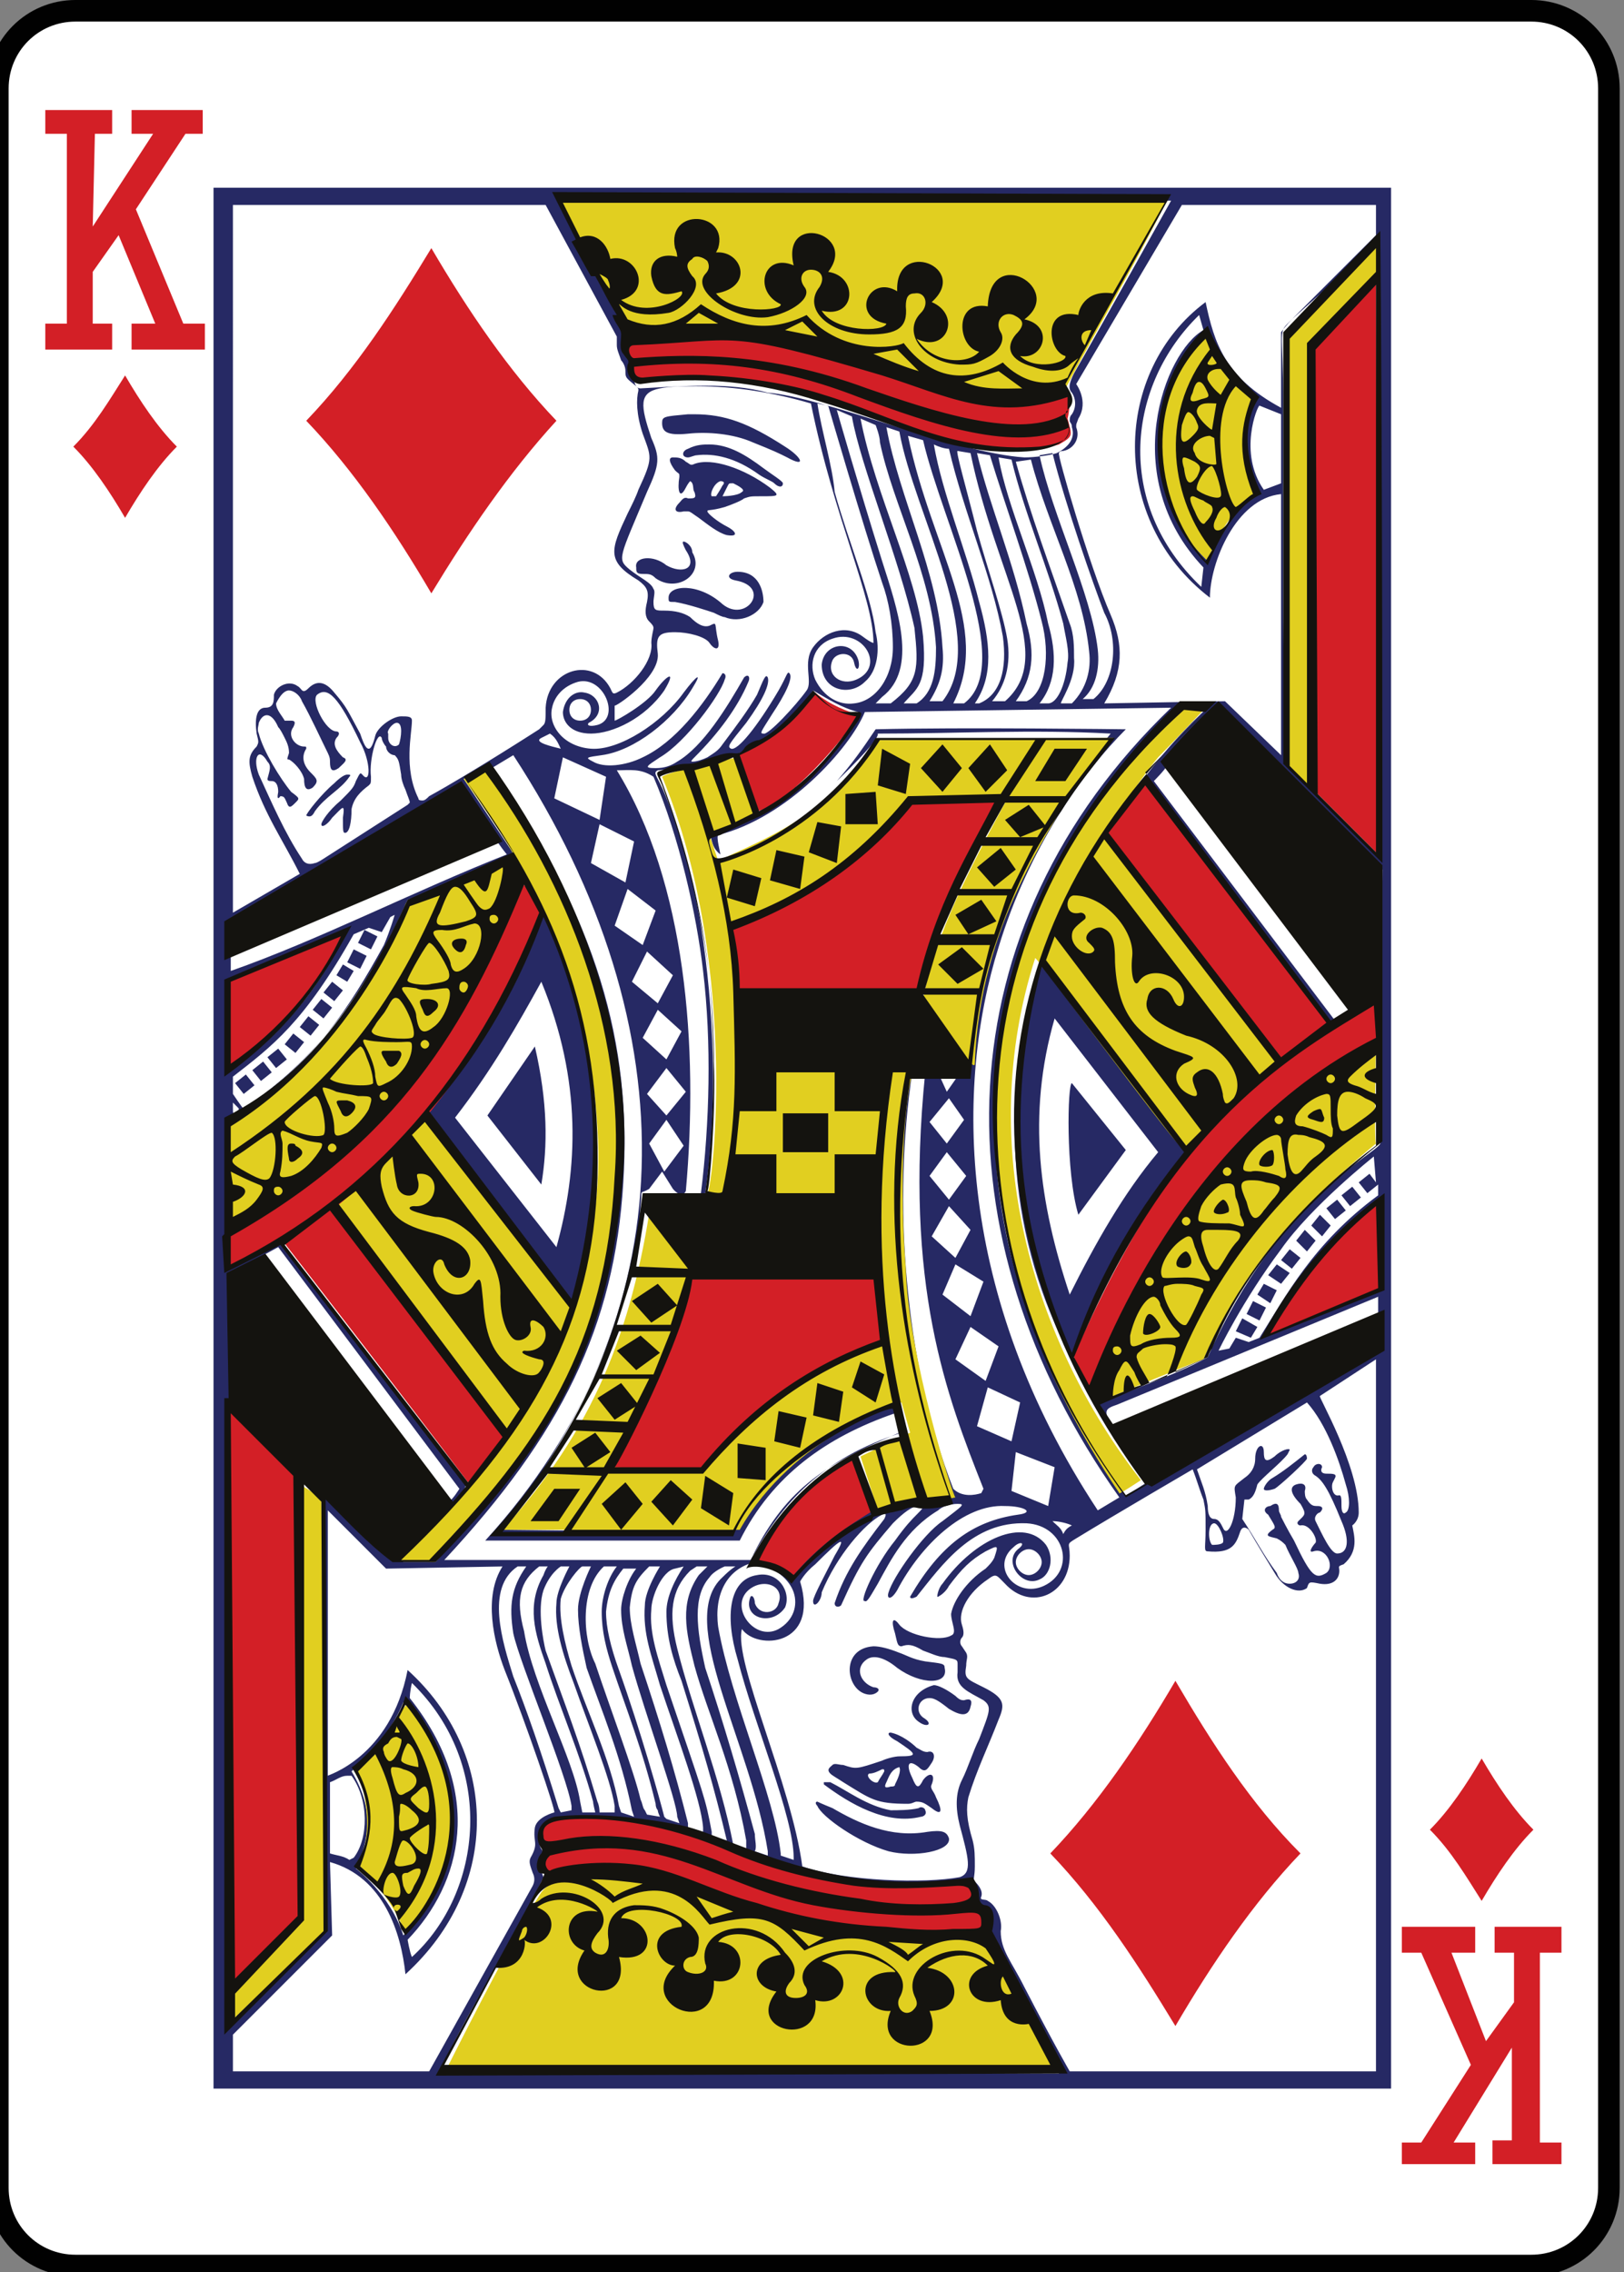 <?xml version="1.0" encoding="utf-8"?>
<!-- Generator: Adobe Illustrator 19.1.0, SVG Export Plug-In . SVG Version: 6.00 Build 0)  -->
<svg version="1.1" xmlns="http://www.w3.org/2000/svg" xmlns:xlink="http://www.w3.org/1999/xlink" x="0px" y="0px"
	 viewBox="0 0 75.3 105.3" style="enable-background:new 0 0 75.3 105.3;" xml:space="preserve">
<rect x="0" y="0" width="75.3" height="105.3" fill="#808080" stroke="none"/>
<style type="text/css">
	.st0{display:none;}
	.st1{fill:#FFFFFF;}
	.st2{fill:none;stroke:#010101;stroke-width:0.997;}
	.st3{fill:#010101;}
	.st4{fill:none;stroke:#010101;stroke-width:1.001;}
	.st5{fill:#E1CF20;}
	.st6{fill:#262964;}
	.st7{fill:#D31F26;}
	.st8{fill:#14130F;}
	.st9{fill:none;stroke:#010101;stroke-width:0.993;}
	.st10{fill:#F6EB16;}
	.st11{fill:none;stroke:#010101;stroke-width:1.83;}
	.st12{clip-path:url(#SVGID_2_);}
	.st13{clip-path:url(#SVGID_4_);}
</style>
<g id="Layer_1" class="st0">
</g>
<g id="Layer_2">
	<g>
		<path class="st1" d="M3.5,0.5H71c2,0,3.6,1.6,3.6,3.6v97.3c0,2-1.6,3.6-3.6,3.6H3.5c-2,0-3.6-1.6-3.6-3.6V4.1
			C-0.1,2.1,1.5,0.5,3.5,0.5z"/>
		<path class="st4" d="M3.5,0.5H71c2,0,3.6,1.6,3.6,3.6v97.3c0,2-1.6,3.6-3.6,3.6H3.5c-2,0-3.6-1.6-3.6-3.6V4.1
			C-0.1,2.1,1.5,0.5,3.5,0.5z"/>
		<path class="st6" d="M9.9,8.7c0,26.6,0,59.2,0,88.1h54.6V8.7H9.9z M25.9,9.2c9.4,0.3,18.9,0,28.4,0.1c0,0-3.4,6.1-4.5,8
			c-0.2,0.4-0.3,0.7-0.1,0.9c0.2,0.3,0.2,0.7,0,1c-0.1,0.1-0.1,0.2-0.1,0.3c0,0.1,0.1,0.1,0.1,0.3c0.2,0.6-0.3,1-0.7,1.2
			c-0.3,0.1-1,0.2-1.5,0.2c-3.2-0.2-9.3-2.8-11.9-3c-1.8-0.5-4-0.3-5.9-0.2c-0.4,0-0.3-0.8-0.3-0.8C29,14.1,27.1,11.7,25.9,9.2z
			 M54.8,9.5h9v1.4L60,14.7c-0.4,0.4-0.6,0.7-0.6,0.7l0,3.5c-2.6-1.4-3.1-3-3.5-4.9c-4.3,3.2-4.5,10.1,0.2,13.7
			c0-1.6,1.2-4.6,3.3-4.8l0,12.1l-2.6-2.5l-5.6,0.1c0.9-1.5,0.9-2.7,0.3-4.1c-1-2.3-2.5-7.5-2.4-7.5c0,0,0-0.1,0.2-0.1
			c0.5-0.1,0.8-0.6,0.6-1.1c0-0.2,0-0.1,0.1-0.4c0.5-0.8-0.1-1.6-0.1-1.6L54.8,9.5z M25.3,9.5l3.3,6.1c0,0,0,0.3,0,0.4
			c0,0.2,0.1,0.4,0.2,0.7c0.1,0.1,0.2,0.3,0.2,0.5c0,0.3,0,0.3,0.5,0.7c0.1,0.1,0.1,0.1,0.1,0.2c-0.1,0.4-0.1,1.1,0.2,2
			c0.4,1.1,0.5,1.1-0.2,2.6c-0.1,0.3-0.3,0.7-0.5,1.1c-0.8,1.7-1,2.2,0.5,3.1c0.4,0.3,0.5,0.5,0.4,1c-0.1,0.4-0.1,0.7,0.1,0.9
			c0.1,0.1,0.2,0.2,0.2,0.3c0,0.1-0.1,0.4-0.1,0.7c0.1,0.8-0.8,1.9-1.6,2.3c-0.2,0.1-0.2,0-0.3-0.2c-0.8-1.5-2.9-0.9-3,0.9
			c0,0.5,0,0.7-0.1,0.8L25,33.8c0,0-3.1,2-5.1,3.1c-0.1,0.1-0.2,0.2-0.3,0.2c-0.1,0-0.2,0-0.2-0.1c-0.7-1.4-0.3-3-0.3-3.6
			c0-0.2-0.2-0.2-0.5-0.2c-0.4,0-1.1,0.5-1.2,0.9c-0.1,0.4-0.2,0.6-0.3,0.6c-0.1,0-0.2-0.1-0.4-0.7c-0.6-1.1-0.6-1.2-1.2-1.9
			c-0.4-0.5-0.8-0.6-1.2-0.2c-0.3,0.3-0.3,0-0.5-0.1c-0.4-0.3-1,0-1.1,0.4c0,0.3,0,0.6-0.4,0.6c-0.4,0-0.5,0.5-0.4,1.2
			c0.1,0.4,0.1,0.4,0,0.6c-0.4,0.4-0.4,0.7-0.2,1.4c0.6,1.8,1.4,2.9,2.2,4.5c0,0-1.9,1.1-3.1,1.8V9.5H25.3z M63.9,11.2l0,28.4
			l-4.3-4.2c0,0-0.1-5.4-0.1-7.7c0-2.2,0-4.5,0-4.9c0-0.4,0-2.2,0-4c0-3.8-0.3-3.3,0.4-4L63.9,11.2z M55.6,14.6l0.2,0.7
			c-1.8,1-4,6.8,0,11l-0.1,0.9C51.6,23.3,52.3,17.8,55.6,14.6z M55.9,15.4c0.6,1.3,1.3,2.4,2.3,3.1c-0.5,1.2-0.7,2.6,0.1,4.4
			c-0.6,0.3-1.5,1.2-2.3,3.1C52.8,22.8,53.5,18.1,55.9,15.4z M32.3,17.9c1.8,0,3.6,0.3,5.3,0.8c1.1,5.4,2.9,9,2.9,11.1
			c0,0-0.1,0-0.5-0.3c-0.8-0.6-1.8-0.2-2.3,0.5c-0.5,0.7,0,1.6-0.3,2c-0.5,0.7-1.8,2.1-2,2c-0.2,0-0.1-0.1,0.4-0.9
			c0.6-0.9,1-1.7,0.8-1.9c-0.1-0.1-0.1,0.1-0.5,0.8c-1,1.7-1.9,2.8-2.2,2.7c-0.2-0.1-0.1-0.2,0.7-1.2c0.8-1.1,1.1-1.8,1-2.1
			c-0.1-0.2-0.2,0.1-0.5,0.8c-0.4,0.7-1,1.5-1.6,2.3c-0.2,0.3-0.4,0.4-0.7,0.6c-0.2,0.1-0.5,0.2-0.7,0.2c-0.1,0,0-0.1,0.1-0.2
			c1.1-1.1,2-2.3,2.5-3.5c0.1-0.2,0-0.4-0.2-0.2c-0.8,1.4-1.9,3.2-3.1,3.9c-0.3,0.2-0.6,0.3-1,0.3c-0.6,0-0.4-0.1,0.2-0.5
			c1.2-0.7,2.8-2.9,3-3.6c0.1-0.2,0-0.3-0.1-0.3c-0.9,1.5-2.2,3.2-3.7,3.9c-0.8,0.4-1.8,0.5-2.3,0.2c-0.4-0.2-0.3-0.2,0.4-0.3
			c1.5-0.2,3.3-1.6,4.2-3.1c0.5-0.8,0.2-0.6-0.4,0.2c-1,1.4-3,2.7-4.3,2.6c-1.3-0.1-2-1.1-1.8-1.9c0.1-0.5,0.5-1,1.2-1.2
			c1.2-0.3,2,1.7,0.9,2c-0.4,0.1-0.5,0-0.4-0.1c0.8-0.4,0.5-1.3-0.2-1.4c-0.4-0.1-0.9,0.2-1,0.9c0,0.5,0.4,1,1.3,1
			c1,0,2.5-0.7,3.4-2c0.6-1,0.1-0.7-0.4,0c-0.4,0.6-1.8,1.4-1.9,1.4l0-0.7c0,0.1,2.1-1.3,2-2.4c-0.1-0.8,0-1,0.8-1
			c0.6,0,1.4,0.2,1.6,0.5c0.2,0.3,0.5,0.4,0.4-0.1c-0.2-0.8,0-0.9-0.4-0.7c-0.3,0.1-0.6-0.1-0.9-0.4c-0.3-0.2-0.7-0.3-1.2-0.3
			c-0.4,0-0.5,0-0.5-0.4c0-0.2,0.1-0.5,0-0.6c-0.1-0.3-0.6-0.5-1.1-0.9c-0.6-0.5-0.5-0.5,0.8-3.6c0.6-1.3,0.6-1.6,0.2-2.5
			c-0.5-1.5-0.6-2.1,0.4-2.3C31.1,17.9,31.7,17.9,32.3,17.9L32.3,17.9z M37.9,18.7l0.5,0.1c0,0,1.6,5.5,2.5,8.2
			c0.3,0.8,0.5,1.9,0.5,3c0,1.4-0.8,2.5-1.8,2.6c-0.7,0.1-1.4-0.3-1.8-1.1c-0.3-0.7-0.1-1.6,0.8-1.9c1.4-0.5,2.5,1.3,1.1,1.9
			c-0.7,0.3-1.4-0.2-1.1-0.9c0.2-0.4,0.9-0.4,1,0.1c0.1,0.5,0.3,0.3,0.2-0.1c-0.3-1-1.6-0.8-1.7,0.2c0,1.2,1.3,1.5,2,0.8
			c0.6-0.5,0.7-1.5,0.5-2.3c-0.2-1.7-1.2-4-1.9-6.5C38.6,21.6,38.1,20,37.9,18.7L37.9,18.7z M58.4,18.8l1,0.4l0,3.2l-0.8,0.3
			C57.4,21,58.3,18.8,58.4,18.8L58.4,18.8z M38.8,19l0.7,0.3c0.4,2.3,2.2,6.6,2.9,9.8c0.2,1.9,0.2,2.5-1.1,3.5v0h-0.7
			c0,0,0,0,0.3-0.3c1.7-1.3,0.7-4.1,0-6.3C39.8,22.5,38.8,19,38.8,19L38.8,19z M32.2,19.2c-0.1,0-0.2,0-0.3,0
			c-1.1,0.1-1.2,0.1-1.2,0.4c0,0.4,0.2,0.6,1.2,0.5c0.9-0.1,2.1,0,3,0.4c1,0.4,1.2,0.5,1.6,0.7c0.9,0.5,0.7,0-0.1-0.5
			C34.7,19.6,33.6,19.2,32.2,19.2L32.2,19.2z M39.9,19.4l0.7,0.3c0,0,0.2,0.5,0.2,0.8c0.6,2.9,2.4,6.1,2.6,9.5
			c0,1.1-0.1,2.1-0.9,2.6h-0.6c0.6-0.7,1.1-0.8,0.9-3.1C42.5,26.6,40.6,23,39.9,19.4z M41.1,19.8l0.6,0.2c0.7,3.9,4.2,9.7,2,12.5
			h-0.6c0.5-0.8,0.7-1.5,0.6-2.5C43.5,26.5,41.7,23.1,41.1,19.8L41.1,19.8z M42.1,20.2l0.7,0.2c0.9,3.9,4.3,10.4,1.9,12.2l-0.5,0
			C46,29.1,43.2,25.5,42.1,20.2z M43.3,20.6c0.2,0.1,0.5,0.2,0.7,0.2c0.7,3,2,5.9,2.5,8.7c0.2,1.5-0.1,2.7-1.1,3.1h-0.2
			c0.9-1.3,0.7-2.9,0.2-4.7C44.8,25.5,43.7,22.9,43.3,20.6z M32.9,20.6c-0.3,0-0.6,0-1,0.2c-0.3,0.1-0.3,0.4,0,0.4
			c0.1,0,0.3-0.1,0.4-0.1c0.8-0.1,1.8,0.1,2.9,0.9c0.3,0.2,0.6,0.3,0.7,0.4c0.2,0.2,0.4,0.2,0.4,0c0-0.1-0.5-0.4-0.9-0.7
			C34.6,21.1,33.8,20.6,32.9,20.6L32.9,20.6z M44.4,20.9L45,21c1.2,5.8,4,9.4,1.6,11.5h-0.6c0.6-0.7,0.9-1.7,0.7-2.9
			c-0.2-1.2-0.9-3.2-1.4-5C44.8,22.6,44.3,20.9,44.4,20.9L44.4,20.9z M45.3,21l0.6,0.1c0.7,2.3,1.8,5.3,2.4,7.7
			c0.4,1.5,0.2,3.3-0.7,3.7l-0.5,0c0.8-1.1,0.9-2.2,0.5-3.6C47,26,45.9,23.5,45.3,21z M48.8,21c0.6,2.4,1.9,6.1,2.4,7.4
			c0.7,1.3,0.5,3.2-0.5,4l-0.5,0c0.6-0.5,0.8-1.4,0.7-2.3c-0.3-2.6-2.1-6.2-2.7-9L48.8,21z M46.3,21.2l0.6,0.1
			c0.6,2.5,1.7,5,2.4,7.6c0.1,0.6,0.3,1.3,0.2,1.8c-0.1,1.1-0.5,1.9-0.9,1.9h-0.4c0.8-1,0.8-2.3,0.4-3.7
			C48.1,26.4,46.7,23.5,46.3,21.2z M31.2,21.2c-0.2,0-0.2,0.2,0.1,0.6c0.2,0.2,0.2,0.1,0.2,0.3c-0.1,0.6,0,1.1,0.3,0.5
			c0.1-0.2,0.2-0.3,0.2-0.3c0.2,0.1,0.1,0.4,0.2,0.5c0.1,0.3,0,0.3-0.3,0.3c-0.2-0.1-0.3,0.1-0.4,0.2c-0.3,0.3-0.2,0.5,0.2,0.4
			l0.2,0c0.1,0,0.2,0.1,0.5,0.3c0.4,0.3,0.9,0.7,1.3,0.8c0.6,0.1,0.4-0.2,0-0.4c-0.4-0.2-0.9-0.6-0.9-0.7c0-0.1,0.1,0,0.8-0.2
			c0.3-0.1,0.8-0.3,0.9-0.4c0.3-0.1,0.3-0.1,0.8-0.1c0.8,0,0.9,0,0.4-0.4c-1.2-0.9-2.7-1.4-3.5-1.1c-0.2,0.1-0.2,0-0.4-0.1
			C31.6,21.2,31.4,21.2,31.2,21.2L31.2,21.2z M47.8,21.3c0.8,3.1,2.4,5.9,2.7,8.9c0.1,0.8-0.1,1.7-0.8,2.4l-0.5,0
			c-0.1,0,0.7-1.1,0.6-2.1c0-0.5,0-1.1-0.2-1.6c-0.9-2.6-1.8-5-2.5-7.5L47.8,21.3z M33.4,22.3c0.2,0,0.2,0.1,0.1,0.2
			c-0.1,0.2-0.3,0.5-0.3,0.5L33,23C32.9,22.9,33.1,22.4,33.4,22.3L33.4,22.3L33.4,22.3z M33.9,22.4l0.1,0c0.2,0.1,0.6,0.3,0.4,0.4
			C34.2,23,33.5,23,33.5,23l0.2-0.4C33.8,22.4,33.8,22.4,33.9,22.4z M31.7,25.1L31.7,25.1c-0.1,0,0,0.2,0.1,0.4
			c0.6,0.9-0.2,1.1-0.9,0.7c-0.6-0.5-1.5-0.4-1.4,0.1c0,0.2,0,0.3,0.3,0.3c0.3,0,0.4,0,0.6,0.2c1,0.7,2.3-0.2,1.7-1.2
			C32.1,25.3,31.8,25.1,31.7,25.1L31.7,25.1z M34.2,26.5c-0.4,0-0.6,0.3-0.1,0.4c1.7,0.3,0.5,2-0.6,1.1c-1.1-1-2.5-0.9-2.5-0.3
			c0,0.2,0,0.2,0.3,0.2c0.6,0.1,1.5,0.4,1.8,0.5c0.2,0.1,0.4,0.2,0.5,0.2c0.7,0.3,1.6-0.1,1.8-0.7C35.4,27.4,35.2,26.5,34.2,26.5
			L34.2,26.5z M13.4,32c0.2,0,0.5,0.2,0.6,0.5c0.4,0.7,0.9,1.8,1.2,2.4c0.1,0.2,0.1,0.3,0.1,0.4c0,0.4,0.1,0.5,0.4,0.3
			c0.2-0.2,0.5-0.4,0.2-0.5c-0.3-0.3-0.5-0.6-0.3-0.9c0.2-0.2,0.1-0.3,0-0.3c-0.5,0-1.2-1.4-0.9-1.7c0.5-0.4,1,0.1,2,2.2
			c0.5,0.9,0.5,2,0.1,1.5c-0.1-0.1-0.1-0.1-0.3,0.3c-0.1,0.3-0.2,0.4-0.7,0.9c-0.6,0.5-0.9,1-0.9,1.1c0,0.2,0.3,0,0.5-0.3
			c0.5-0.5,0.6-0.7,0.5,0c0,0.6,0,0.7,0.1,0.7c0.2,0,0.3-0.5,0.3-1.1c0.1-0.5,0.4-0.8,0.8-1.1c0.1-0.1,0.1-0.1,0.1-0.4
			c-0.1-0.8,0.3-2.2,0.5-1.8c0,0.1,0.1,0.3,0.2,0.4c0,0.2,0.2,0.4,0.4,0.4c0.2,0.2,0.2,0.3,0.3,0.9c0,0.2,0.1,0.5,0.2,0.7
			c0.1,0.3,0.2,0.5,0.2,0.6l-0.1,0.1L15,39.8c0,0-0.3,0.2-0.4,0.2c-0.3,0.1-0.5,0-0.6-0.2c-0.8-1.2-1.4-2.6-2-3.9
			c-0.3-0.8,0-1.3,0.4-0.6c0.2,0.2,0.1,0.4,0,0.8c0,0.1,0.1,0.1,0.2,0.1c0.2,0,0.3,0.2,0.3,0.5c-0.1,0.5,0.1,0.2,0.1,0.2
			c0.2,0,0.2,0.1,0.3,0.3c0.1,0.3,0.2,0.2,0.4,0c0.2-0.2,0.2-0.2-0.2-0.5c-0.5-0.6-1.3-1.9-1.5-2.7c-0.1-0.2,0-0.4,0-0.5
			c0.2-0.5,0.6-0.5,0.9,0.2c0.1,0.1,0.2,0.3,0.3,0.5c0.1,0.2,0.2,0.4,0.2,0.7c-0.1,0.3-0.1,0.3,0,0.3c0.2,0.1,0.6,0.5,0.7,0.9
			c0,0.4,0.1,0.6,0.4,0.4c0.3-0.3,0.2-0.4-0.1-0.7c-0.4-0.4-0.4-0.8-0.2-1.1c0-0.1,0-0.1-0.1-0.1c-0.4,0-0.8-0.5-0.5-0.9
			c0.1-0.2,0.1-0.3-0.1-0.3c-0.1,0-0.3,0-0.3,0c-0.1-0.2-0.4-0.5-0.4-0.8C13,32.2,13.2,32,13.4,32L13.4,32z M37.7,32
			c0.7,0.4,1.3,0.8,2.1,1c-1.7,3.2-4.6,4.9-6.9,5.5c0.1,0.4,0.1,0.8,0.5,1.1c0-0.1-0.2-0.8-0.1-0.9c3.2-0.8,6.1-4,6.8-5.7l14.2-0.2
			c-10.6,10.2-11,24.5-2.4,36.6l-1,0.6c-6.6-10-6.6-19.7-4.6-26.1c1.4-4.6,3.9-8.1,5.9-10.1c0,0-7.7-0.1-11.6,0
			c-0.6,0.9-1.1,1.6-1.8,2.4c0,0,2-1.9,1.9-2.2c3.6,0,7.2-0.2,10.8,0c-4.2,5-6.2,10.2-6.6,15.1c0,0.6-0.1,0.3-0.3,0.5l-0.7,1
			l-0.5-1.1c-0.4-0.1-1.1,0.1-1.4,0c-1.5,6.6,0,14.5,1.9,19.7c0,0-0.5,0.3-1.1,0.2c-0.7-0.1-0.8,0-1.4,0.2c-0.6,0.1-0.9,0.1-1,0.3
			c-0.1,0.1-0.2,0.2-0.4,0.3c-1.6,0.6-3.4,2.7-3.4,2.7l-1.7-0.8c1.6-3.2,3.5-4.3,6.8-5.7l-0.3-1.4C38,66.4,35.8,68,34,71
			c-2.1,0-10.8-0.1-10.9-0.1c3.5-4.1,6.3-10.2,6.6-15c0.1-0.9-0.1-0.5,0.4-0.8l0.6-0.8l0.5,0.8c0,0,0.4,0.5,0.6,0.1
			c0.6-6.7,0-14.3-3.2-19.5c0.6,0,1.1-0.1,1.7,0.3c1.2,2.8,2,6.4,2.3,9c0.4,3.3,0.3,7.1-0.1,10.3l0.2,0c0.6-4.1,0.4-8.6-0.2-12.4
			c-0.3-2-1.2-5.2-1.9-6.6c-0.2-0.4-0.3-0.5-0.1-0.6C34.5,35.4,36.3,34.1,37.7,32L37.7,32z M26.9,32.4c0.3,0,0.5,0.2,0.5,0.5
			s-0.2,0.5-0.5,0.5s-0.5-0.2-0.5-0.5S26.6,32.4,26.9,32.4z M56.1,32.7c-1.1,1-2.1,2.1-3,3.3c2.8,3.9,6,8.2,8.7,11.6l0.9-0.6
			l-0.1-0.2c0,0.1-0.7,0.5-0.7,0.5l-8.4-11.1c0,0,0.5-0.5,0.6-0.7c0.7-0.2,2.5-2.5,2.6-2.4c1.4,1.1,5.7,5.7,7.4,7.2L64,53
			c-0.2,0.5-4.7,2.5-8,9.9c-1.6,0.9-3.4,1.4-5.1,2.2c0,0,0.4,0.7,0.6,0.9c-0.3-0.6-0.3-0.7,0.3-0.9l12.1-5l0,1
			c-1.2,0.9-9.2,6.8-11.7,8.2C40.6,53.1,48,39.2,54.7,32.7L56.1,32.7z M18.4,33.5c0.3,0,0.2,0.7,0.1,1c-0.2,0.2-0.5,0-0.5-0.3
			c0-0.1,0-0.2,0-0.2C17.9,33.9,18.2,33.5,18.4,33.5z M25.5,34c0.3,0.2,0.4,0.5,0.5,0.7c-0.4-0.1-1.3-0.3-0.9-0.5L25.5,34z M23.8,35
			c8.3,12.7,8,26.2-1.3,36.4l11.8,0c1.5-3,4-4.8,7.2-5.9l0.3,0.9c-3.7,1.2-5.5,3.2-7,5.9H20.6c5.4-5.8,7.9-10.8,8.3-17.5
			c0.4-6.4-1.2-12.2-6.1-19.2L23.8,35z M26.1,35.1l2,0.9l-0.3,2l-2.1-1L26.1,35.1z M22.6,35.7c10.5,16,6,27.3-2.4,36.7l-1.5,0L15,69
			l0.1,20.5c0,0-3.5,3.5-3.9,3.9c-0.4,0.4-0.7-0.2-0.7-0.2l0-27.2l0.2-1.1l0-5.9l2.2-1.2L21.3,69c0,0-0.3,0.5-0.5,0.6
			c0.2,0.4,0.8-0.6,0.8-0.8c-3-3.8-8.7-11.3-8.7-11.3l-2.4,1.2c0,0,0.1-4.9,0-6.7c0.1-0.4,0.4-0.3,0.6-0.5c3.1-2,5.6-4.9,7.8-9.8
			c1.6-0.5,3.4-1.3,5-2l-2.4-3.6L22.6,35.7z M16.1,35.9c-0.1,0-0.3,0.1-0.6,0.4c-0.6,0.5-1.3,1.4-1.3,1.5c0.2,0.1,0.3,0,0.4-0.2
			c0.5-0.7,1.2-1,1.6-1.6C16.3,35.9,16.2,35.9,16.1,35.9L16.1,35.9z M21.4,36.6c0,0,1.6,2.4,2.1,3c-4.3,1.7-8.8,4-12.8,5.4v-1
			C10.7,44.1,18.2,38.5,21.4,36.6z M27.8,38.2l1.6,0.8L29,40.9l-1.6-0.9L27.8,38.2z M29.1,41.2l1.3,1l-0.6,1.6l-1.3-0.9L29.1,41.2z
			 M18.3,42.4c0,0-0.2,0.7-0.5,1.4c-1.6,2.9-3.2,5.4-6.5,7.6c-0.1-0.1-0.5-0.7-0.5-0.7l0-0.8c1.8-1.4,3.3-2.5,5.6-6.6l0.7-0.3
			l0.6,0.2l0.4-0.7L18.3,42.4z M25.2,42.4c-1.5,3.3-3,6.6-5.5,9.2l6.6,9.3C28.6,54.3,27.8,48.1,25.2,42.4z M16.9,43.1l-0.3,0.6
			l0.6,0.3l0.3-0.6L16.9,43.1z M16,43.2c-1.2,2.7-3,4.8-5.4,6.3l-0.1-4L16,43.2z M16.4,44l-0.3,0.6l0.6,0.3l0.3-0.6L16.4,44z
			 M30,44.1l1.2,1.1l-0.7,1.3l-1.2-1L30,44.1z M48.3,44.6L48.3,44.6c-2.1,6.6-1.5,12.9,1.4,18.4c1.4-3.6,2.6-5.9,5.3-9.7
			C53.4,51.1,48.5,44.6,48.3,44.6L48.3,44.6z M15.9,44.7l-0.3,0.5l0.5,0.3l0.3-0.5L15.9,44.7z M25.1,45.5c1.9,4.6,1.7,8.7,0.7,12.3
			l-4.7-6C22.8,49.6,24,47.5,25.1,45.5z M15.4,45.5l-0.4,0.5l0.5,0.4l0.4-0.5L15.4,45.5z M14.9,46.3l-0.4,0.5l0.5,0.4l0.4-0.5
			L14.9,46.3z M30.5,46.8l1.1,1l-0.7,1.3l-1.1-1L30.5,46.8z M14.3,47.1l-0.4,0.5l0.5,0.4l0.4-0.5L14.3,47.1z M48.9,47.2l4.8,6.2
			c-1.6,1.9-2.9,4.2-4.1,6.6C48.2,55.8,47.6,51.7,48.9,47.2z M13.6,47.9l-0.4,0.5l0.5,0.4l0.4-0.5L13.6,47.9z M24.8,48.5l-2.2,3.2
			l2.5,3.2C25.4,53.1,25.4,51.1,24.8,48.5z M12.9,48.6L12.4,49l0.4,0.5l0.5-0.4L12.9,48.6z M12.2,49.2l-0.5,0.4l0.4,0.5l0.5-0.4
			L12.2,49.2z M30.9,49.5l0.9,1.1l-0.9,1.1l-0.9-1L30.9,49.5z M42.3,49.7l0.6,0c-1,9.9,1,15,2.7,19.3l-0.1,0.2
			c-0.3,0.1-0.9,0.2-1.3-0.2C41.9,63.1,41.4,55.6,42.3,49.7L42.3,49.7z M11.4,49.8l-0.5,0.4l0.4,0.5l0.5-0.4L11.4,49.8z M49.7,50.2
			c-0.2,0-0.3,4.1,0.3,6.1l2.2-3L49.7,50.2z M44,50.9l0.7,1l-0.8,1.1l-0.8-1L44,50.9z M10.8,51.1c0,0,0.1,0.1,0.2,0.2
			c0.1,0.1,0.1,0.1,0,0.2c-0.2,0.2-0.2,0.1-0.2-0.1C10.8,51.2,10.8,51.2,10.8,51.1L10.8,51.1z M30.9,51.9l0.8,1.2l-0.9,1.2L30.1,53
			L30.9,51.9z M43.9,53.4l0.9,1.1L44,55.6l-0.9-1.1L43.9,53.4z M63.7,53.6l0.1,1.2l-0.3-0.4L63,54.8l0.4,0.5l0.5-0.4l0,0.5
			c-3,2.2-4.3,4.7-5.5,6.6l-0.5,0.2l-0.6-0.2l-0.3,0.5l-0.5,0.1c0,0,1.1-2.3,2.9-4.7C60.8,55.9,63.7,53.6,63.7,53.6L63.7,53.6z
			 M64.1,55.5l0,4.3l-5.4,2.1C60.1,59.5,61.8,57.3,64.1,55.5z M62.7,55l-0.5,0.4l0.4,0.5l0.5-0.4L62.7,55z M62,55.6L61.5,56l0.4,0.5
			l0.5-0.4L62,55.6z M44,55.9l1,1.1l-0.7,1.3l-1.1-1L44,55.9z M61.2,56.3l-0.4,0.5l0.5,0.5l0.4-0.5L61.2,56.3z M60.5,57l-0.4,0.5
			l0.5,0.5l0.4-0.5L60.5,57z M59.8,57.9l-0.4,0.5l0.5,0.4l0.4-0.5L59.8,57.9z M44.3,58.6l1.3,0.8L45,61l-1.3-1L44.3,58.6z
			 M59.2,58.6l-0.4,0.5l0.6,0.4l0.4-0.5L59.2,58.6z M58.6,59.5L58.3,60l0.6,0.4l0.3-0.6L58.6,59.5z M58.1,60.3l-0.3,0.6l0.6,0.3
			l0.3-0.6L58.1,60.3z M57.6,61.1l-0.3,0.6L58,62l0.3-0.5L57.6,61.1z M45,61.5l1.3,0.9l-0.6,1.6l-1.4-1L45,61.5z M63.8,63V96H49.6
			c0,0-0.7-1.2-2.1-3.9c-0.6-1.2-1.1-1.7-1.1-2.6c0.1-0.5-0.2-1.2-0.6-1.4c-0.1-0.1-0.4,0-0.3-0.2c0.1-0.3-0.2-0.6-0.3-0.7
			c-0.1-0.1,0-0.2,0-0.7c0-0.5,0-0.8-0.1-1.2c-0.3-1-0.3-1.5-0.2-2c0.4-1.3,0.9-2.3,1.4-3.6c0.3-0.7,0.3-1-0.7-1.5
			c-0.8-0.4-0.9-0.4-0.8-1c0-0.3,0.1-0.4,0-0.6l-0.2-0.3c-0.1-0.1-0.1-0.3,0-0.4c0.1-0.1,0.1-0.3,0-0.6c-0.2-0.6,0.3-1.5,1.2-2.1
			c0.4-0.3,0.4-0.2,0.8,0.2c1.2,1.3,3,0.5,3-1.3c0-0.6-0.2-0.5,0.3-0.8c1.8-1.1,5.4-3.2,5.4-3.2c0.2,0.5,0.3,0.9,0.5,1.4
			c0.1,0.5,0.1,0.5,0.1,1.4c0,0.8-0.1,1,0.1,1c1.1,0.1,1.3-0.3,1.5-0.9c0.1-0.3,0.3-0.2,0.4-0.1c0.4,0.7,0.9,1.5,1.2,2
			c0.4,0.7,1.1,1,1.5,0.7c0.1-0.3,0.1-0.3,0.6-0.2c0.6,0.1,0.9-0.2,0.9-0.6c0-0.2-0.1-0.2,0.2-0.3c0.7-0.6,0.5-1.3,0.4-1.8
			c0,0,0.3-0.2,0.3-0.6c0-2.2-1.9-5.4-1.8-5.4L63.8,63z M45.8,64.3l1.5,0.7l-0.4,1.8l-1.6-0.7L45.8,64.3z M60.6,65
			c0.9,1,1.5,2.7,1.8,3.8c0.2,0.6,0.2,1.2,0,1.3c-0.1,0.1-0.2,0-0.2-0.3c0-0.3,0-0.5-0.1-0.5c-0.3,0.1-0.4-0.4-0.3-0.6l0.1-0.2
			c0.1-0.2-0.1-0.2-0.4-0.2c-0.2,0-0.3-0.1-0.2-0.3c0-0.2-0.3-0.2-0.4,0c-0.1,0.1-0.1,0.3,0.1,0.4c0.3,0.2,0.6,0.6,1.2,2.1
			c0.4,0.9,0.3,1.5-0.2,1.5c-0.3,0-0.7-0.9-1-1.5c-0.1-0.2,0.1-0.4,0.2-0.4c0.2-0.2,0.1-0.3-0.1-0.3c-0.2,0-0.3,0-0.5-0.3
			c-0.1-0.1-0.1-0.3-0.1-0.4c0.1-0.3-0.1-0.4-0.4-0.3c-0.3,0.1-0.3,0.4,0.2,0.9c0.3,0.5,0.2,0.5-0.1,0.8c-0.1,0.1,0,0.2,0.1,0.2
			c0.4-0.1,0.8,0.6,0.7,0.8c-0.1,0.1-0.4,0.5-0.1,0.4c0.6-0.2,1,0.7,0.6,1c-0.5,0.3-0.7,0.2-1.5-1.5c-0.3-0.5-0.6-1.1-0.6-1.1
			c0-0.1-0.1-0.2-0.1-0.3c0-0.3-0.1-0.4-0.4-0.2c-0.2,0-0.4,0.2-0.1,0.4c0.3,0.5,0.4,0.6,0.2,0.7c-0.4,0.3-0.2,0.3,0.2,0.4
			c0.2,0.1,0.3,0.2,0.4,0.3c0.2,0.5,0.6,1.1,0.6,1.3c0.1,0.3-0.1,0.5-0.4,0.5c-0.3,0-0.5-0.2-0.6-0.5c-0.6-0.8-1-1.6-1.6-2.5
			l0.1-0.9l0.2,0c0.2-0.1,0.3-0.3,0.4-0.7c0.2-0.3,1.1-1,1.4-1.4l0.1-0.2c0-0.1-0.4,0-0.7,0.3c-0.4,0.3-0.5,0.2-0.5-0.2
			c0-0.5-0.4-0.3-0.4,0.3c0,0.4-0.2,0.7-0.5,0.9c-0.5,0.4-0.5,0.3-0.4,0.9c0,1.1-0.4,1.9-0.6,1.4c-0.1-0.2-0.2-0.4-0.4-0.4
			c-0.2,0-0.3-0.2-0.3-0.6c-0.1-0.7-0.3-1.1-0.5-1.7L60.6,65z M47.1,67.3l1.8,0.7l-0.3,1.8l-1.7-0.7L47.1,67.3z M60.5,67.4
			L60.5,67.4c-0.5,0.4-1,0.8-1.5,1.1c-0.2,0.1-0.4,0.4-0.4,0.5c0,0.1,0.2,0.1,0.5,0c0.2-0.1,1.5-1.3,1.5-1.4
			C60.6,67.6,60.6,67.4,60.5,67.4z M44.4,69.7c0.4,0,0.2,0.1-0.7,0.8c-0.9,0.6-2.3,2.6-2.5,3.3c-0.1,0.3,0.1,0.4,0.4-0.1
			c1.1-2.1,3.1-4,5-3.9c0.9,0,1.4,0.3,0.6,0.4c-2.1,0.3-3.6,1.4-5,3.8c0,0.1,0.1,0.1,0.3,0c1.2-1.5,2.6-3.5,5.1-3.4
			c1.8,0.1,2.3,2.2,0.8,2.9c-1.3,0.6-2.5-0.9-1.4-1.8c0.3-0.3,0.6-0.2,0.2,0.1c-0.7,0.6,0.2,1.8,1,1.4c0.5-0.2,0.7-1,0.3-1.6
			c-1-1.3-3.3-0.3-4.8,1.8c-0.2,0.2-0.3,0.7-0.2,0.6c0.2-0.1,0.4-0.3,0.5-0.5c0.6-0.8,1-1.2,1.7-1.6c0.6-0.3,0.6-0.3,0.4,0.3
			c-0.1,0.2-0.2,0.3-0.4,0.5c-0.9,0.6-1.5,1.5-1.6,2.1c0,0.4,0.3,0.9,0,1c-0.5,0.3-2,0-2.4-0.5c-0.3-0.4-0.4-0.2-0.2,0.4
			c0.1,0.4,0.1,0.6,0.3,0.6c0.3-0.1,0.5-0.1,1,0.2c0.3,0.1,0.7,0.3,1,0.3c0.5,0.1,0.6,0.1,0.6,0.3c0,0.1,0,0.3,0,0.4
			c-0.1,0.7,0.5,0.9,1.2,1.3c0.4,0.3,0.3,0.5-0.2,1.8c-0.3,0.6-0.5,1.3-0.8,1.9c-0.3,0.6-0.3,1.3-0.1,2.1c0.4,1.5,0.6,2.2,0,2.4
			c-1.6,0.3-5.3,0.2-7.3-0.5c-0.5-3.8-3.2-9.5-2.8-11c0.7,1,3.6,0.8,2.7-2.2c0,0,0.2-0.4,0.7-0.8c1.2-1.2,1.5-1.4,0.9-0.4
			c-0.4,0.8-1,1.9-1,2.1c0,0.2,0.1,0.2,0.2,0.1c0.1-0.1,0.2-0.3,0.2-0.5c0.7-1.7,2-3.2,2.8-3.6c0.2-0.1,0.2,0,0.1,0.2
			c-1,1.3-1.8,2.4-2.3,3.9c0,0.2,0.2,0.2,0.3,0.1c0.9-2,1.2-2.4,2.4-3.8c0.5-0.5,0.9-0.8,1.2-0.8c0.3,0,0.2,0.1-0.1,0.4
			c-0.2,0.2-0.5,0.5-1,1.2c-0.9,1.1-1.7,2.9-1.4,2.8c0.1,0.1,0.3-0.3,0.6-0.8c0.6-1.1,1.3-2.5,2.8-3.4
			C43.7,69.8,44.1,69.7,44.4,69.7L44.4,69.7z M15.2,70l2.7,2.7l5.4-0.1c-0.9,1.4-0.4,3.5,0.1,4.8c1,2.5,2.4,6.6,2.3,6.6
			c0,0-0.8,0.2-0.9,0.7c-0.1,0.7,0.2,0.7-0.2,1.4c-0.1,0.2,0,0.4,0.1,0.7c0.1,0.2,0.1,0.4,0,0.6L19.9,96h-9.1v-1.7l4.6-4.6l-0.1-3.4
			c2.5,0.7,3.3,3.3,3.5,5.2c4.5-4.1,4.3-10.3,0.1-14.1c-0.8,4.1-3.8,4.9-3.7,4.9L15.2,70z M48.8,70.5c0.3,0,0.7,0.1,0.9,0.2
			c-0.2,0.1-0.3,0.2-0.4,0.4C49.2,70.8,49,70.7,48.8,70.5z M56.3,70.6c0.2,0,0.5,0.7,0.4,0.9c-0.1,0.1-0.4,0.1-0.5,0.1
			C56,71.4,56,70.6,56.3,70.6z M47.7,71.8c0.3,0,0.6,0.3,0.6,0.6s-0.3,0.6-0.6,0.6c-0.3,0-0.6-0.3-0.6-0.6S47.4,71.8,47.7,71.8z
			 M24,72.6l0.4,0c-0.7,1-0.8,1.8-0.6,3.1c0.3,1.4,2.5,6.6,2.7,8l0,0.2L26,84l-0.1-0.2c-0.8-2.6-1.5-4.6-2.1-6.1
			C23.3,76.1,22.5,73.6,24,72.6L24,72.6z M27,72.6L27,72.6l0.4,0c0,0-0.6,1.2-0.6,2c0,0.8,0.2,1.8,0.4,2.7c0.7,2,1.6,4.1,2.1,6.6
			l0.1,0.3L28.8,84l-0.1-0.3c-0.4-2.2-1.5-4.4-2.2-6.5c-0.3-1-0.6-2.2-0.5-3.1C26.2,73.4,26.9,72.6,27,72.6L27,72.6z M31.7,72.6
			c-0.4,0.6-0.8,1.4-0.8,2.1c0,1.2,0.3,2.2,0.7,3.2c1,3.2,1.5,4.9,2.1,7.4L33,85.1l0-0.2c-0.3-1.6-0.3-1.5-2.1-6.8
			c-0.4-1.3-0.8-2.4-0.7-3.5c0-0.6,0.5-1.8,1.1-1.9L31.7,72.6z M32.3,72.6h0.5c0,0-0.3,0.3-0.4,0.4c-0.9,1.3-0.6,2.6-0.2,4.2
			c0.6,2.2,1.8,4.7,2.4,8.1v0.4L34,85.5c-0.6-3.1-1.9-6.3-2.6-9.1c-0.4-1.6-0.3-2.7,0.6-3.6C32.3,72.6,32.3,72.6,32.3,72.6z
			 M26,72.6h0.4c0,0-0.6,1.1-0.6,1.7c-0.1,1.1,0.3,2.4,0.8,3.7c0.7,2,1.7,4.4,1.9,5.7l0,0.3l-0.7,0c0,0,0-0.3-0.1-0.5
			c-0.8-2.7-1.5-4.5-2.4-7c-0.1-0.4-0.4-1.9-0.1-2.8C25.5,72.9,26,72.6,26,72.6L26,72.6z M25,72.6l0.4,0c0,0-0.1,0.1-0.2,0.4
			c-0.8,1.4-0.4,2.7,0.1,4.1c0.6,1.9,1.6,4.2,2.2,6.4c0,0.1,0.1,0.5,0.1,0.5l-0.6,0l-0.1-0.5c-0.3-2-2.2-5.4-2.6-7.9
			C23.9,74.1,24.1,73.3,25,72.6z M30.6,72.6c0,0-0.7,1.1-0.7,1.8c-0.1,1.3,0.3,2.3,0.7,3.7c0.8,2.4,1.9,5.3,2,6.6l0,0.2l-0.7-0.2
			l0-0.2c-0.6-2.4-1.3-4.7-2.2-7.4c-0.2-0.9-0.5-1.8-0.5-2.6c0.1-1,0.3-1.3,0.9-1.9L30.6,72.6z M33.6,72.6l0.5,0
			c0,0-0.2,0.1-0.6,0.5c-2.2,2,1.3,7.6,2.1,12.7l0,0.2l-0.6-0.2C35.1,85.6,35,85.3,35,85c-0.7-2.6-1.5-5.3-2.3-7.7
			c-0.4-1.8-0.6-3.3,0.2-4.2C33.1,72.8,33.6,72.6,33.6,72.6z M28,72.6l0.6,0c-0.4,0.5-0.7,1.4-0.7,2.1c0,0.9,0.2,1.7,0.5,2.6
			c0.6,1.8,1.4,3.8,2,6.3c0,0.2,0.1,0.3,0.1,0.3c0,0.1,0.1,0.3,0.1,0.3l-0.6-0.1l-0.1-0.2c-0.1-0.1-0.1-0.3-0.2-0.5
			c-0.3-1.3-1.4-4.2-2.1-6.3C27,75.9,26.9,73.6,28,72.6L28,72.6z M35.2,72.6c0.7,0,1.4,0.6,1.6,1.2c0.2,0.6,0,1.3-0.7,1.7
			c-1.1,0.6-2.3-1-1.4-1.8c0.7-0.6,1.7-0.2,1.4,0.6c-0.1,0.5-0.9,0.6-1.1,0c0-0.2-0.1-0.4-0.2-0.3c-0.4,1,1,1.4,1.6,0.5
			c0.3-0.7-0.3-1.7-1.3-1.5c-1.3,0.2-1.5,1.9-0.9,3.9c0.8,3.1,2.6,7.3,2.6,9.2l0,0.1l-0.6-0.2l0-0.1c-0.3-2.7-2.3-7.1-2.9-10.5
			c-0.2-1.5,0.4-2.7,1.7-3L35.2,72.6z M29.5,72.7c-0.4,0.5-0.7,1.4-0.7,1.9c0,0.9,0.3,1.7,0.5,2.6c0.6,2.2,2.1,6.3,2.1,7l0.1,0.3
			l-0.6-0.2c0,0,0,0-0.1-0.1c-0.2-0.8-1.1-4-2.1-6.8c-0.4-1.1-0.6-2-0.6-2.7c0.1-1,0.4-1.5,0.8-2L29.5,72.7z M40.5,76.3
			c-1.5,0.1-1.3,1.9-0.4,2.2c0.3,0.1,0.5,0,0.6-0.1c0.1-0.1,0-0.2-0.2-0.2c-0.6-0.2-0.9-0.9-0.3-1.3c0.3-0.2,0.8-0.1,1.4,0.4
			c1.1,0.8,2.4,0.8,2.2,0c0-0.2-0.1-0.2-0.9-0.3c-0.6-0.1-0.9-0.3-1.2-0.4C41.2,76.4,40.8,76.3,40.5,76.3z M19.1,78
			c3.9,3.8,3.3,9.7,0,12.7c-0.1-0.2-0.2-0.8-0.2-0.8c2.5-2.6,3.6-6.8,0.1-11.2C19,78.7,19,78.4,19.1,78L19.1,78z M43.3,78.1
			L43.3,78.1c-1.1,0.3-1.3,1.3-0.7,1.7c0.4,0.3,0.7,0.1,0.2-0.2c-0.4-0.3-0.2-0.9,0.3-0.9c0.2,0,0.4,0.1,0.9,0.5
			c0.5,0.3,0.9,0.4,1-0.1c0.1-0.3,0-0.4-0.3-0.3c-0.1,0-0.2,0-0.4-0.2C43.9,78.3,43.5,78.1,43.3,78.1z M18.7,78.9
			c3.5,4.1,2.4,8.3,0,10.8c-0.6-1.9-2.2-3.1-2.2-3.1c0.6-1.3,0.9-2.7-0.2-4.5C17.4,81.1,18.2,80.1,18.7,78.9z M41.3,80.3
			c-0.2,0-0.1,0.2,0.3,0.4c0.9,0.6,1,0.7,0.1,0.7c-0.2,0-0.6,0.1-0.8,0.2c-1.2,0.4-1.2,0.4-1.8,0.2c-0.2,0-0.4-0.1-0.5,0
			c-0.1,0.1-0.3,0.2-0.1,0.4c0.1,0.1,0.3,0.2,0.6,0.4c1.3,0.8,1.5,1,3,1c0.2,0,0.3-0.1,0.4-0.1c0.3,0,0.4,0.1,0.7,0.3
			c0.5,0.4,0.5,0.1,0.2-0.5c-0.1-0.3-0.3-0.4-0.2-0.6c0.2-0.5-0.1-0.6-0.4-0.2c-0.2,0.4-0.3,0.4-0.5-0.1c-0.3-0.6-0.2-0.9,0.3-0.5
			c0.3,0.3,0.4,0.1,0.6-0.2c0.2-0.3,0.1-0.6-0.2-0.5c-0.2,0-0.3-0.1-0.5-0.2C42.3,80.8,41.8,80.4,41.3,80.3z M41.7,81.9L41.7,81.9
			c0.1,0.2-0.1,0.6-0.2,0.8c0,0.1-0.1,0.1-0.2,0.1c-0.3,0.1-0.3,0-0.2-0.2C41.2,82.4,41.3,82,41.7,81.9L41.7,81.9L41.7,81.9z
			 M40.9,82c0.1,0,0.1,0,0.1,0.1c-0.1,0.2-0.2,0.3-0.3,0.5c-0.2,0.1-0.6-0.3-0.4-0.4C40.5,82.2,40.7,82.1,40.9,82L40.9,82L40.9,82z
			 M16.1,82.3l0.2,0c0.8,1.1,0.8,2.9,0.1,3.8l-0.2,0.1c-0.3-0.2-0.6-0.2-0.9-0.3v-3.3C15.6,82.5,15.8,82.3,16.1,82.3L16.1,82.3z
			 M38.2,82.6l0,0.1c1.2,0.9,2.9,1.9,4.5,1.5c0.1,0,0.3-0.1,0.2-0.3c0-0.1-0.2-0.2-0.3-0.1c-0.4,0.1-1,0.1-1.3,0.1
			c-1.1-0.2-2-0.9-2.8-1.3L38.2,82.6L38.2,82.6z M37.9,83.5c-0.1,0-0.1,0.1,0,0.2c0.2,0.5,1.9,1.7,3.3,2.1c1.2,0.3,2.9,0,2.8-0.6
			c-0.1-0.3-0.3-0.4-1-0.3c-1.7,0.3-3.2-0.4-4.4-1.1C38.1,83.6,37.9,83.5,37.9,83.5z M27,84.2c0.7,0,1.4,0.1,2.2,0.2
			c1.5,0.3,3.2,0.7,4.7,1.4c2.5,0.9,5.7,1.7,8.3,1.6c0.7,0,1.8,0,2.1-0.1c0.6-0.1,0.8,0,0.9,0.7c0,0.2,0.1,0.2,0.3,0.4
			c0.3,0.2,0.3,0.4,0.2,0.9c0,0.4,0.2,0.6,1.2,2.4c1.1,2,2.2,4.4,2.2,4.4c-9.6,0-18.8-0.4-28.7-0.1c0.9-2.1,3.3-5.9,4.8-9
			c-0.4-0.9,0.1-1.1-0.1-1.3c-0.3-0.5-0.1-1.3,0.6-1.4C26.2,84.2,26.6,84.2,27,84.2z"/>
		<path class="st5" d="M20.6,96.1c0,0,3.2-6.4,4.5-8.4c1.9-2.4,10.6,1.1,14.8,1.9c1.7,0.3,5.8,0.2,5.8,0.2l3.4,6.1L20.6,96.1z
			 M14,88.8l-0.1-20l1,0.6l0.2,20.1l-4.3,4.1l0-1.2L14,88.8z M16.6,86.5c1-2.1-0.1-4.6-0.1-4.6c0.6,0.1,2.2-3,2.4-2.9
			c2.5,3.1,3,7.7-0.1,10.6C18,87.6,16.6,86.5,16.6,86.5L16.6,86.5z M18.5,72.3c1.9-2,3.4-3.5,4.9-5.7c0.1-0.2-8.1-10.7-7.9-10.8
			c1.3-1.4,3-2.4,4.3-4.1c0,0,6.7,8.9,6.9,8.8c0.7-2.8,1.2-5.3,1-8.2c-0.4-7.4-3.6-12-3.6-11.9C23,47.2,12.6,57.5,10.5,56.8l0-4.8
			c0.1,0.2,6.6-4.2,8.3-10.1c0.1-0.4,5.2-2,5.1-2.1c-0.2-0.6-2.4-3.7-2.4-3.7s0.9-0.4,1-0.4c2.9,3.6,5,8.3,5.8,12.8
			c0.9,4.8,1.5,13.9-8.2,23.9L18.5,72.3z M47.4,59.8c-1.5-4.7-1.5-9.6-0.8-13c1.1-6.2,4.9-10.6,8-14l1.3,0c0,0-1.6,1.7-2.2,2.3
			c-1,1.2-2.5,3.6-2.5,3.6l8,10.6l4.6-1c0,0-0.1,4.7,0,4.7c-3.6,3-6.1,5.7-8,10c-1.1,0.4-4.9,2-4.9,2c-1.8-0.4,5.3-11.6,3.9-11.8
			c-0.6-0.5-6.7-8.8-6.8-8.8c-2.8,8.7-0.1,17.8,4.9,24.2c-0.6,0.4-1.1,0.7-1,0.6C50,66.4,48.1,62.8,47.4,59.8L47.4,59.8z M32.7,55.5
			c0.3,0.5,1.7-10.6-2-19.5c0.4-0.3,3.5-0.9,3.5-0.9l0.8,2.7l-2.1,0.9l0.4,1.2c1.6-0.8,5.2-2,7.4-5.6c0,0,10.6-0.1,10.9-0.1
			c0.2,0-2.2,2.3-4.4,7c-1,2.1-1.9,4.9-2,8.1c0,0.6-2.4-3-2.4-3c0.6-3.1,2.2-6.1,3.8-9.1c0,0-2.4-0.1-4.2-0.1
			c-2.7,2.9-4.3,4.5-8.3,5.9c1.5,4.7,10.4,7,8.4,6.5c-0.4-0.1-0.9,4.3-0.5,9.3c0.1,4,2.2,10.6,2.3,10.6c0,0-1.4,0.3-1.5,0.1
			c0.2-0.1-2.1,0.5-2.1,0.5l-0.8-2.5l2.3-1.1l-0.4-1.4c0,0-5,1.5-7.5,5.9l-11,0c4.2-4.6,6-9.2,6.9-15.3
			C30.8,55.9,32.7,55.5,32.7,55.5L32.7,55.5z M59.7,15.5c1.4-1.2,4.2-4.2,4.2-4.2l0,1.6l-3.1,3.3l0,20.3l-1.1-1L59.7,15.5z
			 M58.2,22.9c-0.6,0.3-1.7,1.6-2.2,3.1c-3.6-3.3-2.1-9.3-0.1-10.6c0.6,1.3,2.3,3.1,2.2,3C57.7,19.9,57.4,21.3,58.2,22.9z M26,9.3
			l28.1,0c-1.6,3.2-3.1,5.7-4.8,8.9c-0.9,1.1-20.1-3.5-20.2-3L26,9.3z"/>
		<path class="st7" d="M10.8,92l-0.2-26.7l3.2,3.1L14,88.9L10.8,92z M25.4,86.8c-0.7,0.1-0.3-0.5-0.2-1.1c0.1-0.3-0.2-0.6-0.2-0.7
			c0-0.6,0.4-0.8,2.4-0.8c4.6,0.3,7,1.8,9.6,2.5c2.5,0.7,5,0.6,7.8,0.6c0.2,0.1,1,2.1,0.8,2.3C39.4,90.8,31.3,86.1,25.4,86.8
			L25.4,86.8z M36.8,73c-0.7-0.5-1.3-0.6-1.9-0.7c1.1-1.9,2.4-3.7,4.6-4.8l1,2.5C39.2,70.8,38,71.6,36.8,73L36.8,73z M23.5,66.4
			c0,0-0.9,1.6-1.8,2.3c-2.7-3.6-8.6-11.2-8.6-11.2l-2.5,1.3c0,0,0-1.5,0-1.6c6.8-3.5,11.5-10.2,13.5-16.4c0,0,1.1,1.1,1,1.6
			c-1.8,4.9-5,9.9-9.6,13.6L23.5,66.4z M32,59.1l8.6,0l0.4,3c-3.3,1.1-6,3.4-8.5,6l-4.1-0.1C29.7,65.1,31.5,62.2,32,59.1L32,59.1z
			 M63.8,46.5c0.3,0.8,0,1.8,0.1,1.7c-10.3,5.1-13.2,16.4-13.2,16.4s-1-1.6-0.9-1.8c5.3-11.9,8.9-12.3,9.6-13.6l-8.1-10.6l1.8-2.5
			l8.7,11.4C62.6,47.1,63.1,46.8,63.8,46.5z M58.7,61.9c1.7-3.2,3.5-5,5.3-6.3L64,59.8L58.7,61.9z M10.6,49.5l0-4l5.3-2.3
			C14.5,46.4,12.5,48.1,10.6,49.5z M34.2,45.9L33.9,43c3.2-1.4,6.1-3.3,8.4-5.9c2.5-0.1,4.1,0,4.1,0c0,0-2.3,3.5-3.9,8.9L34.2,45.9z
			 M60.9,16l2.9-3l0.1,26.6l-2.9-2.9L60.9,16z M35.1,37.6L34.2,35c1.5-0.6,2.6-1.8,3.6-2.9c0.7,0.6,1.6,0.9,1.9,1
			C40.1,33.1,36.8,37.2,35.1,37.6z M29.6,17.7c0,0-0.4-0.2-0.3-0.5c0.1-0.4-0.4-1.3-0.4-1.3c6.2-1.9,15.3,3.5,20.7,2.3
			c0,0.4,0,0.8-0.1,1.2c0.2,0.8,0.3,0.8-0.4,1.2c-3.8,1.1-7.8-1.2-11.5-2.3C34.6,17.4,32.1,17.6,29.6,17.7L29.6,17.7z"/>
		<path class="st8" d="M25.6,8.9l1.1,2.2l-0.2,0.1c0.3,0.5,0.6,1.1,0.9,1.6l0.2,0c0.4,0.7,0.5,1,1,1.8l-0.2,0
			c0.1,0.4,0.4,0.6,0.4,0.9c0,0.3-0.1,0.7,0.1,0.9c0.2,0.3,0.3,0.3,0.2,0.5c-0.1,0.4,0.2,0.9,0.6,0.9c2.7-0.4,5.5-0.1,8.3,0.8
			c2,0.6,3.8,1.3,5.4,1.8c0.5,0.2,1.6,0.4,2.5,0.5c2.6,0.2,4-0.3,3.6-1.4l-0.1-0.2c0-0.1,0-0.2,0.1-0.3c0.4-0.4,0.2-0.7-0.1-1.2
			c0,0,3.3-5.9,4.9-8.8L25.6,8.9z M54,9.4l-2.4,4.2c-1.3-0.2-1.6,0.8-1.6,1c-1.7-0.4-1.4,1.7-0.6,1.9c0.1,0.3-1.4,0.7-2.1,0
			c1.1,0.2,1.6-1.4,0.2-1.7c1.9-1.4-1.6-3.5-1.7-0.6c-1.6-0.3-1.4,1.9-0.4,2.1c-0.5,0.6-2.1,0.6-2.9-0.6c1.4,0.7,2.1-1.1,0.7-1.7
			c1.8-1.6-1.7-3-1.6-0.5c-1.3-0.8-2.2,1.2-0.5,1.5c-0.1,0.4-2.4,0.4-3-0.6c1.6,0.4,1.7-1.6,0.3-1.8c1.4-1.8-2.2-2.8-1.6-0.3
			c-1.4-0.6-1.9,1.2-0.6,1.8c0.1,0.3-2.2,0.5-3-0.5c1.8-0.3,1.2-2,0-1.9c0,0,0,0,0.1-0.2c0.5-1.7-2.4-1.9-2,0
			c0.1,0.2,0.1,0.4,0.1,0.4c-0.8-0.2-1.3,0.2-1.2,0.9c0.2,1,0.7,0.9,1.4,0.7c0.3,0.3-1.6,1.3-2.8,0.4c1.5-0.4,0.7-2.2-0.5-1.9
			c-0.1-0.6-0.6-1.3-1.4-1l-0.8-1.6L54,9.4z M56.4,32.5l-1.7,0c-1.2,1.2-10,9.4-8.5,21.7c0.6,5.3,2.1,9.8,6,15.2l1-0.6l0.2,0.1
			l10.8-6.3l0-1.9l-12.6,5.3c-0.2-0.3-0.4-0.6-0.6-0.9l5-2.2c0,0,0.1-0.3,0.2-0.4c1.7-4.2,5-7.3,7.9-9.6c0-4.1,0-12.8,0-12.8
			l-7.6-7.6c-1,0.9-1.8,1.8-2.7,2.8l8.7,11.5l-0.8,0.5l-8.6-11.5C54.2,34.7,55.3,33.6,56.4,32.5L56.4,32.5z M64.1,40
			c0,0,0-19.8-0.1-29.3l-4.5,4.7l0,20L64.1,40z M63.8,12.6l-3.2,3.3l0,20.4l-0.8-0.8l0-19.8l4-4.2L63.8,12.6z M32.8,12.1
			c0.1,0.2,0.1,0.4-0.1,0.6c-0.7,0.8,1.4,2.2,2.9,2c1.1-0.2,2.1-0.9,1.7-1.4c-0.3-0.4-0.1-0.8,0.3-0.8c0.4,0,0.7,0.3,0.4,0.8
			c-0.8,1,0.4,2.2,2.3,2.2c1.3,0,1.8-0.3,1.7-1.3c0-0.4,0.1-0.6,0.4-0.6c0.5-0.1,0.7,0.5,0.3,0.9c-0.9,0.9,0.1,2.3,1.8,2.4
			c0.6,0,0.7,0,1.4-0.4c0.5-0.3,0.7-0.8,0.5-1.1c-0.3-0.5,0.1-1,0.6-0.8c0.4,0.2,0.6,0.4,0.1,0.9c-0.5,0.6-0.3,1.2,0.8,1.5
			c0.8,0.3,1.4,0.2,1.7-0.1c0.1-0.1,0.4-0.3,0.4-0.3c-0.3,0.4-0.5,0.9-0.5,0.9c-1.7,0.8-3-0.7-3-0.7c-1.7,1-3.3,0.8-4.6-0.9
			c-0.3,0.2-2.8,0.6-4.5-1.3c-1.8,0.9-3.4,0.5-4.9-0.5c-1.1,1-2.2,1.2-3.4,0.7l-0.4-0.7c0.1,0,0.5,0.7,2.3,0.4
			c0.6-0.1,1.7-1.2,1.1-1.7c-0.3-0.4-0.3-0.6,0-0.8C32.2,11.8,32.6,11.9,32.8,12.1L32.8,12.1z M28.2,13c0.1,0.2,0.1,0.5,0,0.3
			c-0.1-0.1-0.4-0.6-0.4-0.6C28,12.8,28.2,12.9,28.2,13L28.2,13z M63.8,13.2l0,26.3l-2.7-2.7l-0.1-20.6L63.8,13.2z M32.4,14.5
			l0.9,0.5l-1.5,0L32.4,14.5z M37.2,14.9l0.7,0.7l-1.5-0.3L37.2,14.9z M50.6,15.3L50.3,16C50.1,15.8,50,15.3,50.6,15.3z M56,26.2
			c0.5-1.2,1.3-2.8,2.5-3.3c-0.9-1.8-0.8-3.5-0.1-4.5c-0.9-0.8-1.8-1.8-2.4-3.3C53.1,17.7,52.7,22.8,56,26.2z M55.9,15.7l0.2,0.5
			c-2.5,3.1-1.7,7.1,0.1,9.3L55.9,26C53.7,23.6,52.8,18.7,55.9,15.7z M40.9,17.4c2.9,0.9,5.2,2.2,8.6,1l0,0.7
			c-2.1,1.4-6.4-0.1-9.3-1.1c-4.6-1.7-8.2-1.6-10.8-1.4c-0.2,0-0.4-0.6,0-0.6C34.3,15.8,33.5,15.2,40.9,17.4z M41.6,16.2l1,1
			c-0.7-0.2-1.4-0.5-2.1-0.8L41.6,16.2z M56.2,16.5l0.2,0.3c0.1,0.1-0.5,0.2-0.4,0L56.2,16.5z M39.8,18.4c3.5,1.3,7.3,2.6,9.8,1.4
			c0,0,0,0.5-0.3,0.6c0,0-0.3,0.2-1.1,0.3c-4.1,0.3-6.7-1.4-10-2.4c-1.2-0.4-3.2-0.8-5.3-0.9c-1.2-0.1-3.1,0.1-3.1,0.1
			c-0.4,0-0.4-0.3-0.4-0.5C33,16.6,36.2,17,39.8,18.4z M56.5,17.1l0.1,0l0.4,0.5l-0.4,0.7c0,0-0.4-0.3-0.6-0.7
			C55.9,17.3,56.2,17.1,56.5,17.1z M46.3,17.2l1.1,0.8c-0.8,0-1.8,0.1-2.7-0.3L46.3,17.2z M55.6,17.7c0.1,0,0.2,0.1,0.3,0.3
			c0.2,0.4,0.2,0.4-0.2,0.5c-0.5,0.2-0.6,0.1-0.4-0.3C55.4,17.8,55.5,17.7,55.6,17.7z M57.3,17.9l0.7,0.6c-0.4,1.1-0.7,2.4,0.1,4.4
			c-0.1,0-0.6,0.5-0.8,0.6C56.9,23.3,55.9,19.4,57.3,17.9z M56.4,18.7l-0.2,1.2c0,0.1-0.8-0.6-0.7-0.9
			C55.6,18.6,56.1,18.7,56.4,18.7z M55.1,19.1c0.1,0,0.3,0.2,0.4,0.5c0.1,0.2,0.1,0.3-0.2,0.6c-0.5,0.5-0.6,0.3-0.5-0.5
			C54.9,19.4,55,19.1,55.1,19.1L55.1,19.1z M56.1,20.2l0.2,0.1l0.1,1.2c0,0.1-0.9,0-1-0.5C55.1,20.6,55.7,20.2,56.1,20.2L56.1,20.2z
			 M54.9,21.2c0.1,0,0.3,0.1,0.5,0.2c0.3,0.2,0.3,0.3,0.1,0.7c-0.3,0.4-0.5,0.4-0.6-0.4C54.8,21.4,54.8,21.2,54.9,21.2z M56.2,21.6
			L56.2,21.6c0.2,0.2,0.5,1.3,0.4,1.4c-0.1,0.2-0.9-0.1-1.1-0.3C55.4,22.5,55.9,21.6,56.2,21.6z M55.3,23c0.1,0,0.2,0.1,0.5,0.2
			c0.1,0.1,0.4,0.2,0.4,0.3c0.1,0.2-0.1,0.5-0.3,0.7c-0.1,0.2-0.3,0-0.5-0.5C55.2,23.3,55.1,23,55.3,23z M56.8,23.5L56.8,23.5
			c0.3,0.2,0.3,0.6,0,0.9c-0.4,0.4-0.7,0.1-0.4-0.4C56.5,23.7,56.7,23.5,56.8,23.5z M35.2,34.3c-0.2,0-0.6,0.2-0.7,0.4
			c-0.2,0.3-0.4,0.2-0.6,0.2c-0.3,0-0.6,0.1-1.2,0.3c-0.3,0.1-0.4,0.2-0.9,0.2c-0.3,0-0.6,0.1-0.6,0.1c-0.1,0-0.3,0.1-0.5,0.2
			c-0.4,0.1-0.2,0.2,0,0.7c1.1,2.9,1.9,6.3,2.2,9c0.3,3.2,0.2,7-0.2,9.9c-1.1,0-1.7,0-2.9,0c-0.8,6.3-2.9,11.3-7.1,15.9l11.3,0
			c1.3-3.5,7.2-6.1,7.4-5.9l0.3,1.3c0,0-4.3,0.6-7.1,6.1c0.3-0.2,1.4-0.1,2.1,0.7c1.4-1.8,3.7-3,3.7-2.9l0.1-0.2
			c0,0,0.4-0.1,0.8-0.2c0.1,0,0.4-0.1,0.5-0.1c0.3-0.1,0.4-0.2,0.8-0.1c0.8,0.1,1.6-0.2,1.6-0.2c-2.4-6.7-3-12.7-2-19.7
			c0.9,0,2.8,0,2.8,0c0.2-2,0.4-3.9,1-5.8c0.8-2.4,1.7-4.6,3.2-6.6c0.8-1.3,1.6-2.2,2.5-3.4l-11.1,0c-1.5,2.5-4.3,4.6-6.6,5.4
			c-0.8,0.3-0.9,0.2-1-0.1c-0.2-0.7-0.2-0.6,0.4-0.8c0.2-0.1,0.8-0.4,1.9-0.9c2.1-1.1,3.6-3.1,4.5-4.4c0.3-0.5,0.1-0.4-0.5-0.4
			c-0.5,0-0.8-0.2-1.3-0.7c-0.2-0.2-0.3-0.3-0.3-0.3C37.1,32.7,36.1,33.9,35.2,34.3L35.2,34.3z M37.8,32.2c0.5,0.5,1.1,0.9,1.9,1
			c-1.2,2-2.8,3.5-4.5,4.4L34.3,35C36.5,34,37.1,33,37.8,32.2z M55.9,33c-11.7,10.9-11,24.7-2.8,35.8l-0.9,0.5
			c-7.7-10.4-9.1-25.8,2.7-36.4L55.9,33z M48.5,34.3l2.9,0l-2,2.6l-2.6,0L48.5,34.3z M48,34.3l-1.6,2.5l-4.3,0.1
			c-2.6,3.2-5.3,4.8-8.2,5.8L33.4,40c0,0,4.5-1.1,7.4-5.7L48,34.3z M43.7,34.5l-1,1.1l1,1.1l0.9-1.1L43.7,34.5z M45.9,34.5l-1,1.1
			l0.8,1.1l1-1L45.9,34.5z M40.9,34.7l-0.2,1.7l1.3,0.4l0.2-1.4L40.9,34.7z M48.9,34.7l-0.9,1.5l1.4,0l1-1.5L48.9,34.7z M34,35.1
			l0.9,2.6l-0.8,0.4l-0.8-2.7L34,35.1z M32.9,35.5l1,2.7l-0.8,0.3l-0.9-2.8L32.9,35.5z M34,46c0.1,3.7,0.2,5.9-0.5,9.2
			c0,0.2-0.7,0-0.7,0c0.1,0,0.4-3.7,0.3-6c0-4.4-0.8-8.8-2.5-13.2c0.3-0.2,1.1-0.3,1.1-0.3C33,39.1,33.9,42.6,34,46z M22.5,35.8
			c3.8,5.1,6.5,11.9,6,18.7c-0.4,7.9-3.4,12.4-8.6,17.8l-1.3,0c6.2-5.9,8.9-11,9.1-17.7c0.2-7.7-2.1-12.9-6-18.3L22.5,35.8z
			 M10.4,42.7l0,1.8L23.3,39l-1.9-2.8L10.4,42.7z M40.6,36.7l-1.4,0.1l0,1.4l1.5,0L40.6,36.7z M53.1,36.4l8.4,11L59.4,49l-8-10.4
			L53.1,36.4z M46.6,37.2l2.5,0l-1,1.6l-2.4,0L46.6,37.2z M46.1,37.2c-1.1,2.2-2.7,4.6-3.6,8.6l-8.2,0c0-0.9-0.1-1.8-0.3-2.7
			c3.5-1.3,6.3-3.3,8.3-5.8L46.1,37.2z M47.7,37.3L46.6,38l0.7,0.8l1.2-0.5L47.7,37.3z M37.9,38.1l-0.4,1.4l1.3,0.5l0.2-1.7
			L37.9,38.1z M45.5,39.2l2.4,0l-1,2l-2.4,0L45.5,39.2z M51.2,38.9l7.9,10.3l-0.7,0.6l-7.7-10.1L51.2,38.9z M46.4,39.3l-1.1,0.9
			l0.8,0.9l1-0.8L46.4,39.3z M36,39.4l-0.3,1.4l1.4,0.4l0.2-1.5L36,39.4z M34,40.3l-0.3,1.3l1.3,0.4l0.3-1.3L34,40.3z M23.3,40.2
			c0.1,0-0.2,1.6-0.6,1.9c-0.2,0.1-0.3,0.1-0.5-0.1c-0.1-0.1-0.7-1-0.7-1l0.5-0.2c0.6,0.9,0.6,0.5,0.8-0.3L23.3,40.2z M21.1,41.1
			c0.2,0,0.4,0.2,0.7,0.7c0.4,0.6,0.4,0.7-0.2,0.9C20.4,43,20,43,20.4,42.3C20.7,41.5,20.9,41.1,21.1,41.1L21.1,41.1z M24.3,41
			l0.7,1.3c-3,7.6-7.7,13-14.3,16.3l0-1.3C18.5,52.9,21.6,47.6,24.3,41z M44.4,41.5l2.3,0l-0.6,1.8l-2.5,0L44.4,41.5z M20.4,41.5
			c-1.9,4.5-4.5,8.5-9.7,11.9l0-1.2C16.5,48.6,19,42,19,42L20.4,41.5z M49.8,41.5c1.4,0,2.8,1.6,2.7,2.8c-0.1,0.9,0.1,1.5,0.3,1.2
			c0.5-0.8,2.1-0.3,2.1,0.7c0,0.5-0.3,0.6-0.5,0.1c-0.3-0.7-1.1-0.7-1.2,0C53,46.9,53.5,47.4,55,48c1.8,0.4,2.8,2,2.2,2.9
			c-0.2,0.2-0.3,0.3-0.4,0.2c0,0-0.1-0.2-0.1-0.4c-0.2-1-0.7-1.4-1.2-1c-0.3,0.2-0.2,0.4-0.1,0.7c0.2,0.4,0.1,0.5-0.3,0.3
			c-0.6-0.3-0.8-1-0.2-1.4c0.7-0.3,0.5-0.3-0.4-0.6c-1.9-0.7-2.7-1.9-2.8-4.1c0-1-0.1-1.4-0.6-1.6c-0.4-0.1-1,0.4-0.6,0.7
			c0.2,0.2,0.3,0.3,0.2,0.4c-0.3,0.3-1-0.2-1-0.7c0-0.3,0.1-0.4,0.6-0.8c0.1-0.1,0-0.3-0.2-0.3C49.3,42.5,49.4,41.5,49.8,41.5z
			 M45.5,41.7l-1.2,0.7l0.6,0.9l1.3-0.6L45.5,41.7z M22.9,42.4c0.1,0,0.2,0.1,0.2,0.2s-0.1,0.2-0.2,0.2c-0.1,0-0.2-0.1-0.2-0.2
			S22.7,42.4,22.9,42.4z M25.2,42.5c2.5,5.4,3,11.6,1.3,17.7l-6.6-8.7C22.5,48.6,24.2,45.3,25.2,42.5L25.2,42.5z M16.3,42.9
			l-5.9,2.5l0,4.5C13.6,47.6,15,45.3,16.3,42.9z M22,42.8c0.6,0,0.3,1.6-0.5,2.1c-0.3,0.2-0.5,0.2-0.6-0.2c0-0.2-0.3-0.7-0.6-1.1
			c-0.3-0.4-0.3-0.5,0.2-0.5C21.1,43.2,21.5,42.9,22,42.8L22,42.8z M21.4,43.5c-0.4,0-0.6,0.2-0.3,0.5c0.2,0.2,0.4,0.2,0.5-0.2
			C21.7,43.6,21.6,43.5,21.4,43.5z M10.7,49.3l0-3.8l5.1-2.1C14.8,45.6,12.9,47.8,10.7,49.3L10.7,49.3z M55.7,52.4L55,53.1l-6.5-8.6
			l0.4-1.1L55.7,52.4z M19.9,43.7c0.2,0,0.7,0.8,0.9,1.3c0.1,0.4,0,0.5-0.8,0.6c-0.3,0.1-1.2,0-1.1-0.2C19,45.1,19.8,43.7,19.9,43.7
			L19.9,43.7z M43.5,43.8l2.4,0l-0.5,2l-2.5,0L43.5,43.8z M44.6,43.9l-1.1,0.8l0.9,0.9l1.2-0.7L44.6,43.9z M48.3,44.8l6.6,8.6
			c-2,2.5-3.9,5.4-5.2,9.3C47.3,57.1,46.5,51.7,48.3,44.8z M21.5,45.5c0.1,0,0.2,0.1,0.2,0.2S21.6,46,21.5,46
			c-0.1,0-0.2-0.1-0.2-0.2S21.3,45.5,21.5,45.5z M20.7,45.8c0.4,0,0,1.4-0.6,1.8c-0.5,0.4-0.7,0.2-0.8-0.5c0-0.3-0.3-0.7-0.5-1
			c-0.3-0.4-0.2-0.4,0.5-0.3C19.7,46,20.3,45.8,20.7,45.8z M42.8,46.1l2.5,0l-0.4,3L42.8,46.1z M18.5,46.3c0.4,0.4,0.9,1.7,0.6,1.8
			c-0.3,0.1-1.6,0-1.8-0.2c-0.1-0.1-0.1-0.1,0.1-0.4c0.1-0.2,0.4-0.5,0.5-0.7C18.1,46.5,18.2,46.1,18.5,46.3z M19.8,46.3
			c-0.4,0-0.4,0.1-0.2,0.5c0.1,0.3,0.2,0.4,0.5,0.1C20.5,46.6,20.3,46.3,19.8,46.3z M63.7,46.6l0.1,1.5
			c-9.6,4.8-13.2,16.1-13.3,16.1l-0.7-1.3C54.3,51.9,60.1,48.8,63.7,46.6z M18.4,48.3c0.6,0,0.7-0.1,0.7,0.2c0,0.6-0.5,1.4-1.2,1.7
			c-0.4,0.2-0.4,0.2-0.5-0.3c0-0.4-0.2-0.9-0.4-1.3c-0.1-0.2-0.3-0.5,0-0.4C17.4,48.3,18.1,48.3,18.4,48.3L18.4,48.3z M19.7,48.2
			c0.1,0,0.2,0.1,0.2,0.2c0,0.1-0.1,0.2-0.2,0.2c-0.1,0-0.2-0.1-0.2-0.2C19.5,48.3,19.6,48.2,19.7,48.2z M16.7,48.5
			c0.1,0,0.2,0.2,0.3,0.5c0.3,0.7,0.3,1.1,0.3,1.2c-0.1,0.2-1.7,0.1-2-0.2C15.2,50.1,16.4,48.7,16.7,48.5z M17.8,48.7
			c-0.2,0-0.1,0.2,0.1,0.5c0.1,0.3,0.3,0.3,0.5,0.1c0.2-0.3,0.3-0.5,0.1-0.6C18.2,48.7,18.1,48.7,17.8,48.7z M63.8,50.2l0,0.5
			c-0.4-0.1-0.6-0.3-1-0.4c-0.3-0.1-0.4-0.2-0.2-0.4c0.4-0.4,0.8-0.7,1.2-1l0,0.6C63.1,49.7,63.1,50,63.8,50.2L63.8,50.2z M36,49.7
			h2.7v1.8h2.1l-0.2,2h-1.9v1.8H36v-1.8h-1.9l0.2-2H36L36,49.7z M42,49.7c-1.3,6.7-0.1,13.8,2,19.6l-1,0.1
			c-1.6-4.6-2.9-11.2-1.6-19.7C41.3,49.7,41.8,49.7,42,49.7L42,49.7z M61.7,49.8c0.1,0,0.2,0.1,0.2,0.2c0,0.1-0.1,0.2-0.2,0.2
			s-0.2-0.1-0.2-0.2C61.5,49.9,61.6,49.8,61.7,49.8z M15,50.4c0.1,0,0.4,0.1,0.6,0.2c0.4,0.1,0.6,0.1,1,0.2c0.7,0,0.7,0,0.5,0.6
			c-0.2,0.4-0.7,0.9-1,1.1c-0.5,0.2-0.6,0.2-0.6-0.2c0-0.3-0.1-0.8-0.3-1.2C15,50.6,14.9,50.4,15,50.4z M17.8,50.6
			c0.1,0,0.2,0.1,0.2,0.2c0,0.1-0.1,0.2-0.2,0.2c-0.1,0-0.2-0.1-0.2-0.2C17.6,50.7,17.7,50.6,17.8,50.6z M62.5,50.6
			c0.2,0,0.5,0.1,0.8,0.3C64,51.2,64,51.3,63,52c-0.8,0.6-0.9,0.6-1-0.3C62,51,62.1,50.6,62.5,50.6L62.5,50.6z M14.6,50.8
			c0.3,0,0.6,1.6,0.4,1.8c-0.4,0.2-1.8-0.2-1.8-0.6C13.2,51.9,14.5,50.8,14.6,50.8L14.6,50.8z M61.5,50.7c0.2,0,0.2,0.1,0.2,0.7
			c0,0.3,0,0.7,0.1,0.9c0,0.4,0,0.5-0.3,0.3c-0.2-0.1-0.7-0.3-1.1-0.4c-0.4,0-0.4-0.2-0.3-0.5C60.4,51.2,61,50.8,61.5,50.7z
			 M15.8,51c-0.3,0-0.2,0.1,0,0.5c0.1,0.3,0.3,0.3,0.5,0.1c0.3-0.3,0.2-0.5-0.2-0.6C16,51,15.8,51,15.8,51L15.8,51z M61.2,51.4
			c-0.1,0-0.3,0.1-0.3,0.1c-0.3,0.2-0.4,0.3,0,0.4c0.3,0.1,0.5,0.2,0.5-0.1C61.3,51.6,61.3,51.4,61.2,51.4L61.2,51.4z M36.3,51.6
			v1.8h2.1v-1.8H36.3z M59.3,51.7c0.1,0,0.2,0.1,0.2,0.2s-0.1,0.2-0.2,0.2c-0.1,0-0.2-0.1-0.2-0.2C59.1,51.8,59.2,51.7,59.3,51.7z
			 M19.7,52l6.7,8.6L26,61.7l-6.9-9.1L19.7,52z M63.8,52l0,1.1c-0.8,0.6-5.5,4-8,9.9l-1.3,0.6C56.4,58.5,60.3,54.2,63.8,52L63.8,52z
			 M13.1,52.4c0.4,0.1,0.8,0.4,1.3,0.5c0.5,0.1,0.6,0,0.5,0.3c-0.3,0.5-0.8,1.1-1.4,1.3c-0.4,0.1-0.6,0.1-0.5-0.2
			c0.1-0.5,0.1-0.9,0.1-1.3C13.1,52.8,12.9,52.5,13.1,52.4L13.1,52.4z M12.6,52.5c0.3,0.2,0.2,1.7-0.1,2.1c-0.2,0.2-0.6,0-1.3-0.4
			c-0.5-0.3-0.5-0.4-0.3-0.6C11.3,53.4,12.4,52.5,12.6,52.5L12.6,52.5z M60.2,52.6c0.1,0,0.3,0,0.5,0.1c0.8,0.2,1,0.4,0.3,0.9
			c-0.3,0.2-0.5,0.5-0.6,0.6c-0.4,0.5-0.6,0.1-0.7-0.7C59.7,52.8,59.8,52.5,60.2,52.6L60.2,52.6z M59.2,52.6c0.1,0,0.2,0.1,0.2,0.2
			c0,0.2,0.2,1.2,0.2,1.4c0.1,0.4,0,0.5-0.3,0.3c-0.3-0.1-1-0.3-1.3-0.2c-0.4,0-0.4-0.1-0.3-0.4C57.9,53.3,58.8,52.6,59.2,52.6
			L59.2,52.6z M13.5,53c-0.2,0-0.2,0.2-0.1,0.7c0,0.2,0.2,0.2,0.4,0c0.3-0.2,0.3-0.4-0.1-0.6C13.7,53,13.6,53,13.5,53z M15.4,53
			c0.1,0,0.2,0.1,0.2,0.2s-0.1,0.2-0.2,0.2c-0.1,0-0.2-0.1-0.2-0.2S15.3,53,15.4,53z M58.4,54c0.1,0.1,0.5,0.1,0.6,0
			c0.1-0.1,0.1-0.6,0-0.7C58.7,53.3,58.3,53.8,58.4,54z M18.4,54.9c0.1,0.7,1.1,0.7,1-0.1c-0.1-0.4-0.1-0.4,0.1-0.4
			c1,0,0.8,1.6-0.3,1.5c-0.2,0-0.3,0.1-0.1,0.2c0.2,0.1,1,0.3,1.1,0.3c1.3,0,3.1,1.9,3,3.7c0,1.1,0.4,1.9,0.7,2
			c0.3,0.1,0.8-0.2,0.7-0.6c-0.1-0.5,0.3-0.3,0.6,0c0.3,0.5-0.1,1.2-0.9,1.1c-0.3,0.1,0.3,0.3,0.7,0.4c0.4,0,0.1,0.5,0,0.6
			c-0.2,0.3-1,0.1-1.5-0.4c-0.7-0.6-1-1.4-1.1-2.9c-0.1-1-0.1-1.2-0.4-0.8c-0.5,0.9-1.7,0.5-1.9-0.5c-0.1-0.5,0.4-0.9,0.5-0.4
			c0.4,1,1.3,0.7,1.2-0.2c-0.1-0.6-0.7-1-1.9-1.3c-1.5-0.4-1.9-0.9-2.2-2.1c-0.1-0.5-0.1-0.8,0.2-1.1c0.1-0.1,0.3-0.3,0.3-0.3
			S18.3,54.5,18.4,54.9L18.4,54.9z M56.9,54.1c0.1,0,0.2,0.1,0.2,0.2s-0.1,0.2-0.2,0.2c-0.1,0-0.2-0.1-0.2-0.2S56.8,54.1,56.9,54.1z
			 M10.7,54.3c0.4,0.2,0.8,0.4,1.3,0.6c0.3,0.1,0.2,0.3-0.1,0.7c-0.3,0.4-0.7,0.6-1.1,0.8l0-0.7c0.6-0.2,0.9-0.7,0-0.8L10.7,54.3z
			 M58,54.7c0.2,0,0.4,0,0.7,0.1c0.7,0.1,0.8,0.2,0.4,0.7c-0.2,0.2-0.4,0.5-0.5,0.6c-0.4,0.6-0.6,0.4-0.8-0.4
			C57.5,55,57.4,54.7,58,54.7z M12.9,55c0.1,0,0.2,0.1,0.2,0.2s-0.1,0.2-0.2,0.2c-0.1,0-0.2-0.1-0.2-0.2S12.7,55,12.9,55z
			 M57.3,55.5c0.1,0.2,0.2,0.6,0.2,0.8c0.4,0.8,0.1,0.5-0.5,0.4c-0.5,0-1.2,0-1.4-0.1c-0.1-0.1,0-0.4,0.1-0.7c0.2-0.4,0.6-0.8,0.9-1
			C57.4,54.7,57.2,55.1,57.3,55.5L57.3,55.5z M16.5,55.2l7.6,10.1l-0.6,0.9l-7.8-10.4L16.5,55.2z M64.2,55.3c-4,2.9-5.5,6.4-5.8,6.8
			l5.8-2.3L64.2,55.3z M56.7,55.6c-0.2,0.1-0.5,0.5-0.4,0.6c0.1,0.1,0.4,0.1,0.6,0C57.1,56.2,56.9,55.6,56.7,55.6z M23.3,66.6
			l-1.6,2.1l-8.5-11l2.1-1.6L23.3,66.6z M63.8,55.9l0.1,3.8l-5,2.1C60.6,58.9,62.2,57.2,63.8,55.9z M29.9,56.2l2,2.6l-2.4-0.1
			L29.9,56.2z M55,56.4c0.1,0,0.2,0.1,0.2,0.2s-0.1,0.2-0.2,0.2s-0.2-0.1-0.2-0.2S54.9,56.4,55,56.4z M56.5,57
			c0.9,0,1.2,0.1,0.9,0.5c-0.4,0.4-0.6,0.9-0.9,1.3c-0.2,0.2-0.5-0.2-0.7-1C55.6,57.2,55.7,57,56,57C56.4,57,56.4,57,56.5,57z
			 M55.4,57.8c0.1,0.2,0.2,0.6,0.4,0.9c0.1,0.2,0.3,0.5,0.3,0.6c0,0.1-0.1,0.1-0.4,0c-0.5-0.2-1.7,0-1.8-0.1c-0.2-0.3,0.1-1,0.6-1.5
			c0.2-0.2,0.5-0.4,0.6-0.4C55.3,57.3,55.3,57.5,55.4,57.8z M13,57.7l8.6,11.2L21,69.6l-8.7-11.5c0,0-1.4,0.7-1.8,0.9l0.1,5.8
			l-0.2,0l0,29.5l4.8-4.8l-0.1-20c1,1,1.9,2,3.1,2.9l2,0c5.2-5.3,8.1-9.9,8.7-18.1c0.4-5.5-1.4-12.3-6.2-19l-1.2,0.7l2.3,3.5
			l-4.9,2.2c-1.9,4.1-4.3,8-8.5,10.1l0,5.4l-0.1,0.1l0.1,1.7L13,57.7z M55,58c-0.2,0-0.6,0.5-0.4,0.7c0.2,0.1,0.5,0.1,0.6-0.1
			C55.3,58.5,55.2,58.1,55,58z M29.3,59.2l2.5,0l-0.7,2.2l-2.5,0L29.3,59.2z M53.3,59.2c0.1,0,0.2,0.1,0.2,0.2s-0.1,0.2-0.2,0.2
			c-0.1,0-0.2-0.1-0.2-0.2S53.2,59.2,53.3,59.2z M40.5,59.3l0.3,2.8c-2.8,1-5.7,2.7-8.3,5.9c-0.4,0-4,0-4,0c0.1,0,3.3-6.1,3.6-8.7
			L40.5,59.3z M30.5,59.5l-1.2,0.8l0.9,1l1.2-0.8L30.5,59.5z M54.6,59.5c0.2,0,0.6,0,0.8,0.1c0.4,0.1,0.5,0.1,0.3,0.4
			c-0.2,0.5-0.6,1.3-0.7,1.4c-0.4,0.2-1.3-1.5-1-1.8C54.1,59.6,54.3,59.5,54.6,59.5L54.6,59.5z M53.5,60.1c0.1,0,0.3,0.2,0.3,0.4
			c0.1,0.2,0.4,0.8,0.7,1.1c0.3,0.3,0.3,0.4-0.2,0.4c-0.5,0-1.1,0.1-1.4,0.3c-0.5,0.2-0.5,0.1-0.5-0.4C52.6,61,53.1,60.1,53.5,60.1z
			 M53,61.8c0.1,0.2,0.8-0.1,0.8-0.3c0-0.1-0.3-0.6-0.5-0.6C53.1,60.9,53,61.5,53,61.8z M28.7,61.7l2.4,0l-0.8,2l-2.4,0L28.7,61.7z
			 M29.7,61.9l-1.1,0.7l0.9,0.9l1.1-0.8L29.7,61.9z M54,62.3c0.2,0,0.4,0,0.5,0.1c0.1,0.2-0.4,1.4-0.4,1.4l-0.8,0.3
			c-0.2-0.4-0.5-0.8-0.6-1.2c0-0.2,0.1-0.2,0.3-0.4C53.2,62.4,53.7,62.3,54,62.3L54,62.3z M51.8,62.4c0.1,0,0.2,0.1,0.2,0.2
			s-0.1,0.2-0.2,0.2c-0.1,0-0.2-0.1-0.2-0.2S51.6,62.4,51.8,62.4z M40.9,62.4c0,0,0.5,2.9,0.5,2.6c-4,1.5-6.3,3.7-7.4,5.9l-7.5,0
			l1.7-2.6l4.4,0C34.8,65.7,37.4,63.6,40.9,62.4z M39.9,63.1l-0.4,1.2l1.1,0.7l0.4-1.3L39.9,63.1z M52.2,63.1c0.1,0,0.2,0.2,0.4,0.5
			c0.1,0.3,0.3,0.6,0.3,0.6l-0.3,0.1c-0.3-0.9-0.5-0.6-0.5,0.2l-0.5,0.2c0,0,0-0.8,0.3-1.2C52,63.3,52.1,63.1,52.2,63.1z M27.8,63.9
			l2.3,0l-1,2l-2.4-0.1L27.8,63.9z M37.9,64.1l-0.2,1.5l1.2,0.3l0.2-1.4L37.9,64.1z M28.8,64.1l-1.1,0.7l0.8,1l1.1-0.7L28.8,64.1z
			 M36.1,65.4l-0.2,1.4l1.2,0.3l0.3-1.4L36.1,65.4z M10.7,65.5l2.9,2.9l0.2,20.4l-2.9,2.9L10.7,65.5z M26.6,66.3l2.3,0.1L28,68
			l-0.8,0l1.1-0.7l-0.7-0.9l-1.1,0.7l0.6,0.9l-1.6,0L26.6,66.3z M41.7,66.8l0.8,2.6l-1,0.2l-0.7-2.5C41.1,66.9,41.4,66.9,41.7,66.8
			L41.7,66.8z M34.2,66.9l0,1.6l1.3,0.1l0-1.5L34.2,66.9z M40.6,67.2l0.7,2.5l-0.6,0.2l-0.9-2.4C40.1,67.3,40.3,67.2,40.6,67.2z
			 M39.5,67.7l0.9,2.5c-1.3,0.5-2.6,1.7-3.6,2.8c-0.7-0.6-1.2-0.6-1.6-0.7C36.4,69.8,37.9,68.6,39.5,67.7L39.5,67.7z M25.4,68.3
			l2.5,0.1L26.1,71l-2.8,0L25.4,68.3z M32.7,68.4l-0.2,1.5l1.3,0.8l0.2-1.5L32.7,68.4z M31.1,68.6l-0.9,1l1,1.1l0.9-1.2L31.1,68.6z
			 M29,68.7l-1.1,1l0.9,1.2l1-1.2L29,68.7z M14.9,69.6L15,89.5l-4.1,4l0-1.1l3.2-3.4c0-6.7,0-13.5,0-20.2L14.9,69.6z M25.7,69
			l-1.1,1.5l1.3,0l1-1.5L25.7,69z M18.8,78.6c-0.4,1.6-2.5,3.4-2.5,3.3c1,1.5,1,3.5,0.1,4.6c0,0,1.6,1.3,1.9,2
			c0.1,0.3,0.2,0.6,0.3,0.9l0.2,0.3C22.7,85.7,20.8,80.9,18.8,78.6z M18.8,79c3.9,4.8,1.3,9.2,0,10.4l-0.3-0.4
			c2.9-3.4,1.6-7.5,0-9.4L18.8,79z M18.4,80c0,0.1,0.2,0.3,0.1,0.3l-0.2,0L18.4,80z M18.4,80.5l0.2,0.1c0.1,0.1-0.3,1.2-0.6,1
			c-0.1-0.1-0.2-0.3-0.2-0.4c-0.1-0.2,0-0.3,0.2-0.4C18.1,80.6,18.2,80.5,18.4,80.5L18.4,80.5z M18.9,80.8c0.2,0,0.5,0.6,0.5,1.1
			c0,0-0.7-0.1-0.8-0.3C18.6,81.4,18.8,80.9,18.9,80.8z M17.4,81.3c1.2,2.3,1.1,4.2,0.1,5.9l-0.8-0.7c0.5-1.3,0.8-2.7-0.1-4.4
			L17.4,81.3z M18.2,81.9c0.1,0,0.3,0,0.5,0.1c0.8,0.2,0.8,0.8,0.1,1.1c-0.3,0.2-0.4,0.1-0.6-0.7C18.1,82.1,18.1,81.9,18.2,81.9
			L18.2,81.9z M19.7,82.8c0.1,0,0.2,0.3,0.2,0.8c0,0.5-0.1,0.5-0.5,0.2c-0.4-0.4-0.5-0.4-0.1-0.7C19.5,82.9,19.6,82.8,19.7,82.8
			L19.7,82.8z M18.6,83.6c0.1,0,0.3,0.1,0.5,0.3c0.5,0.4,0.4,0.7-0.2,0.9c-0.4,0.1-0.4,0.2-0.4-0.6C18.6,83.8,18.5,83.6,18.6,83.6z
			 M25.7,84.2C25,84.4,24.8,85,25,85.5c0.1,0.2,0.2,0.2,0.1,0.4c-0.2,0.2-0.3,0.7-0.1,0.9c0.3,0.1,0.3-0.1,0.1,0.4l-4.9,9l29.3-0.1
			l-3.5-6.6c0,0,0.3-1.1-0.3-1.2c-0.2,0-0.3-0.2-0.3-0.4c0-0.5-0.2-0.7-0.3-0.9c-2.8,0.4-5.2,0.2-7.2-0.3c-2.9-0.7-4.9-1.8-6.3-2.1
			C29.6,84.2,27.4,84,25.7,84.2L25.7,84.2z M27.2,84.3c2.3,0,4.8,0.7,6.6,1.5c1.8,0.8,3.8,1.3,5.8,1.6c1.6,0.2,3.3,0.1,4.8,0
			c0.2,0,0.3,0,0.5,0.1c0.3,0.4,0.1,0.6-0.7,0.7c-1.3,0.1-2.9,0.1-4.3-0.2c-2.3-0.3-4.7-0.9-6.7-1.8c-2.6-1-5-1.3-6.8-1
			c-1,0.2-1.2,0.2-1.2-0.1C25.1,84.5,25.6,84.3,27.2,84.3L27.2,84.3z M19.8,85.9c-0.1,0.2-0.8-0.5-0.8-0.7c0-0.1,0.6-0.5,0.8-0.6
			c0.1-0.1,0.1,0,0.1,0.1C19.9,84.9,19.9,85.6,19.8,85.9z M18.7,85.3c0.3,0,0.9,0.9,0.4,1.1c-0.4,0.1-0.8,0.2-0.8-0.1
			C18.5,85.6,18.6,85.3,18.7,85.3L18.7,85.3L18.7,85.3z M37.7,88.3c2.1,0.4,4.8,0.6,6.6,0.4c1-0.1,1.2-0.1,1.2,0.4
			c0,0.3,0,0.3-1.3,0.3c-1.1,0.1-2.1,0-3.1-0.1c-2.2-0.1-4.2-0.5-6-1.1c-2-0.5-3.8-1.6-5.8-1.8c-1.8-0.2-3.5,0.1-3.8,0.3
			c-0.1,0-0.2-0.2-0.2-0.3c0-0.2,0.1-0.3,0.2-0.4C30.6,84.7,33.5,87.5,37.7,88.3z M19.4,86.6c0.2,0,0.1,0.3-0.2,0.8
			c-0.2,0.5-0.3,0.5-0.5,0c-0.1-0.5-0.1-0.6,0.2-0.6C19.1,86.7,19.2,86.6,19.4,86.6z M18.2,86.8c0.2,0,0.5,0.9,0.3,1.1
			c-0.1,0.1-0.5,0-0.7-0.1C17.7,87.6,17.9,86.8,18.2,86.8z M27.4,87.1c0.8,0,1.6,0.1,2.4,0.2c-0.4,0.2-0.9,0.3-1.3,0.6
			C28.2,87.6,27.8,87.3,27.4,87.1z M28.4,88.2c2.9-1.6,4.1,0.6,4.5,1c2.5-0.6,3-0.3,4.4,1.2c2.5-1.2,3.8-0.2,4.8,0.5
			c1.2-1.2,2.8-1.2,3.6-0.6c0.2,0.3,0.4,0.6,0.4,0.7c0,0.1-0.1,0-0.4-0.2c-1.5-1.1-3.9,0.3-3.3,1.7c0.2,0.4,0.1,0.5-0.1,0.7
			c-0.4,0.3-0.8-0.2-0.6-0.6c0.4-0.7,0.1-1.3-1-1.9c-1.5-0.8-4,0.1-3.4,1.3c0.3,0.4,0,0.6-0.4,0.6c-0.5,0-0.6-0.3-0.3-0.7
			c0.4-0.4,0.3-0.9-0.2-1.4c-1.3-1.9-4.1-1.2-3.7,0.5c0.2,0.4-0.3,0.6-0.8,0.4c-0.3-0.1-0.3-0.6,0.1-0.7c0.4,0,0.4-0.6,0.4-0.9
			c-0.1-0.5-0.8-1-1.6-1.3c-0.5-0.2-1-0.2-1.4-0.2c-0.8,0.1-1.3,0.6-1.2,1.5c0.1,0.5-0.1,1-0.6,0.7c-0.3-0.2-0.2-0.5,0.1-0.9
			c1.1-1.1-1.2-2.5-2.6-1.6c-0.2,0.2-0.4,0.2-0.4,0.2C25.7,86.1,28.5,88.1,28.4,88.2z M32.3,87.9l1.7,0.7c-0.4,0.1-0.7,0.2-1,0.3
			L32.3,87.9z M27.7,88.6c-1.6-0.3-1.7,1.5-0.6,1.8c-1.4,2,2.3,2.8,1.6,0.3c1.9,0.3,1.6-1.8,0.1-1.8c0.3-0.8,3-0.2,2.8,0.4
			c-1.8,0.2-1.1,1.8-0.3,1.8c-1.9,1.8,1.9,3.4,1.8,0.7c1.5,0.3,1.7-1.7,0.2-1.8c0.5-0.7,2.4-0.3,2.9,0.6c-1.5,0.2-1.4,1.5-0.2,1.7
			c-1.5,1.9,2.1,2.6,1.8,0.4c1.3,0.4,2-1.3,0.3-1.8c1.7-1,3.6,0.5,3.4,0.5c-2-0.1-1.6,1.9-0.2,1.8c-0.9,2.1,2.7,2.2,1.8,0
			c1.6,0,1.5-1.8-0.1-2c1-0.7,2.1-0.8,2.8-0.1c-1.5,0.4-0.9,2.1,0.6,1.6c0.1,1.4,1.3,1.1,1.3,1.1l1,1.9l-28.1,0l2.4-4.5
			c1.4,0.1,1.4-1.3,1.3-1.3c0.9,0.7,2-1,0.6-1.5C26.1,87.5,27.8,88.6,27.7,88.6L27.7,88.6z M18.5,88.5c-0.1,0.1-0.1,0.1-0.2,0
			C18.1,88.2,18.8,88.2,18.5,88.5z M24.4,89.3c0.1,0.1,0,0.4-0.1,0.5C24,90,24,90,24.2,89.5C24.2,89.4,24.3,89.3,24.4,89.3
			L24.4,89.3z M36.7,89.4l1.5,0.4l-0.7,0.4C37.2,89.9,36.9,89.6,36.7,89.4z M41.2,90l1.6,0.1c-0.2,0.1-0.4,0.3-0.7,0.5
			C42,90.4,41.6,90.2,41.2,90z M46.5,91.6c0.1,0.2,0.4,0.8,0.4,0.8C46.4,92.6,46.3,91.8,46.5,91.6z"/>
		<path class="st7" d="M20,27.5c-1.7-2.9-3.6-5.7-5.8-8c2.3-2.4,4.1-5.2,5.8-8c1.7,2.9,3.6,5.7,5.8,8C23.6,21.9,21.7,24.7,20,27.5z"
			/>
		<path class="st7" d="M5.8,24c-0.7-1.2-1.5-2.4-2.4-3.3c1-1,1.7-2.2,2.4-3.3c0.7,1.2,1.5,2.4,2.4,3.3C7.3,21.6,6.5,22.8,5.8,24z"/>
		<path class="st7" d="M54.5,77.9c-1.7,2.9-3.6,5.7-5.8,8c2.3,2.4,4.1,5.2,5.8,8c1.7-2.9,3.6-5.7,5.8-8C58,83.6,56.2,80.8,54.5,77.9
			z"/>
		<path class="st7" d="M68.7,81.5c-0.7,1.2-1.5,2.4-2.4,3.3c1,1,1.7,2.2,2.4,3.3c0.7-1.2,1.5-2.4,2.4-3.3
			C70.2,83.9,69.4,82.7,68.7,81.5z"/>
		<polygon class="st7" points="6.1,15 7.2,15 5.5,10.9 4.3,12.6 4.3,15 5.2,15 5.2,16.2 2.1,16.2 2.1,15 3.1,15 3.1,6.2 2.1,6.2 
			2.1,5.1 5.2,5.1 5.2,6.2 4.4,6.2 4.3,10.5 7.1,6.2 6.1,6.2 6.1,5.1 9.4,5.1 9.4,6.2 8.6,6.2 6.3,9.7 8.5,15 9.5,15 9.5,16.2 
			6.1,16.2 6.1,15 		"/>
		<polygon class="st7" points="68.4,90.5 67.3,90.5 68.9,94.6 70.2,92.8 70.2,90.5 69.3,90.5 69.3,89.3 72.4,89.3 72.4,90.5 
			71.4,90.5 71.4,99.3 72.4,99.3 72.4,100.3 69.2,100.3 69.2,99.2 70.1,99.2 70.1,94.9 67.4,99.3 68.4,99.3 68.4,100.3 65,100.3 
			65,99.3 65.9,99.3 68.2,95.7 65.9,90.5 65,90.5 65,89.3 68.4,89.3 68.4,90.5 		"/>
	</g>
</g>
</svg>
